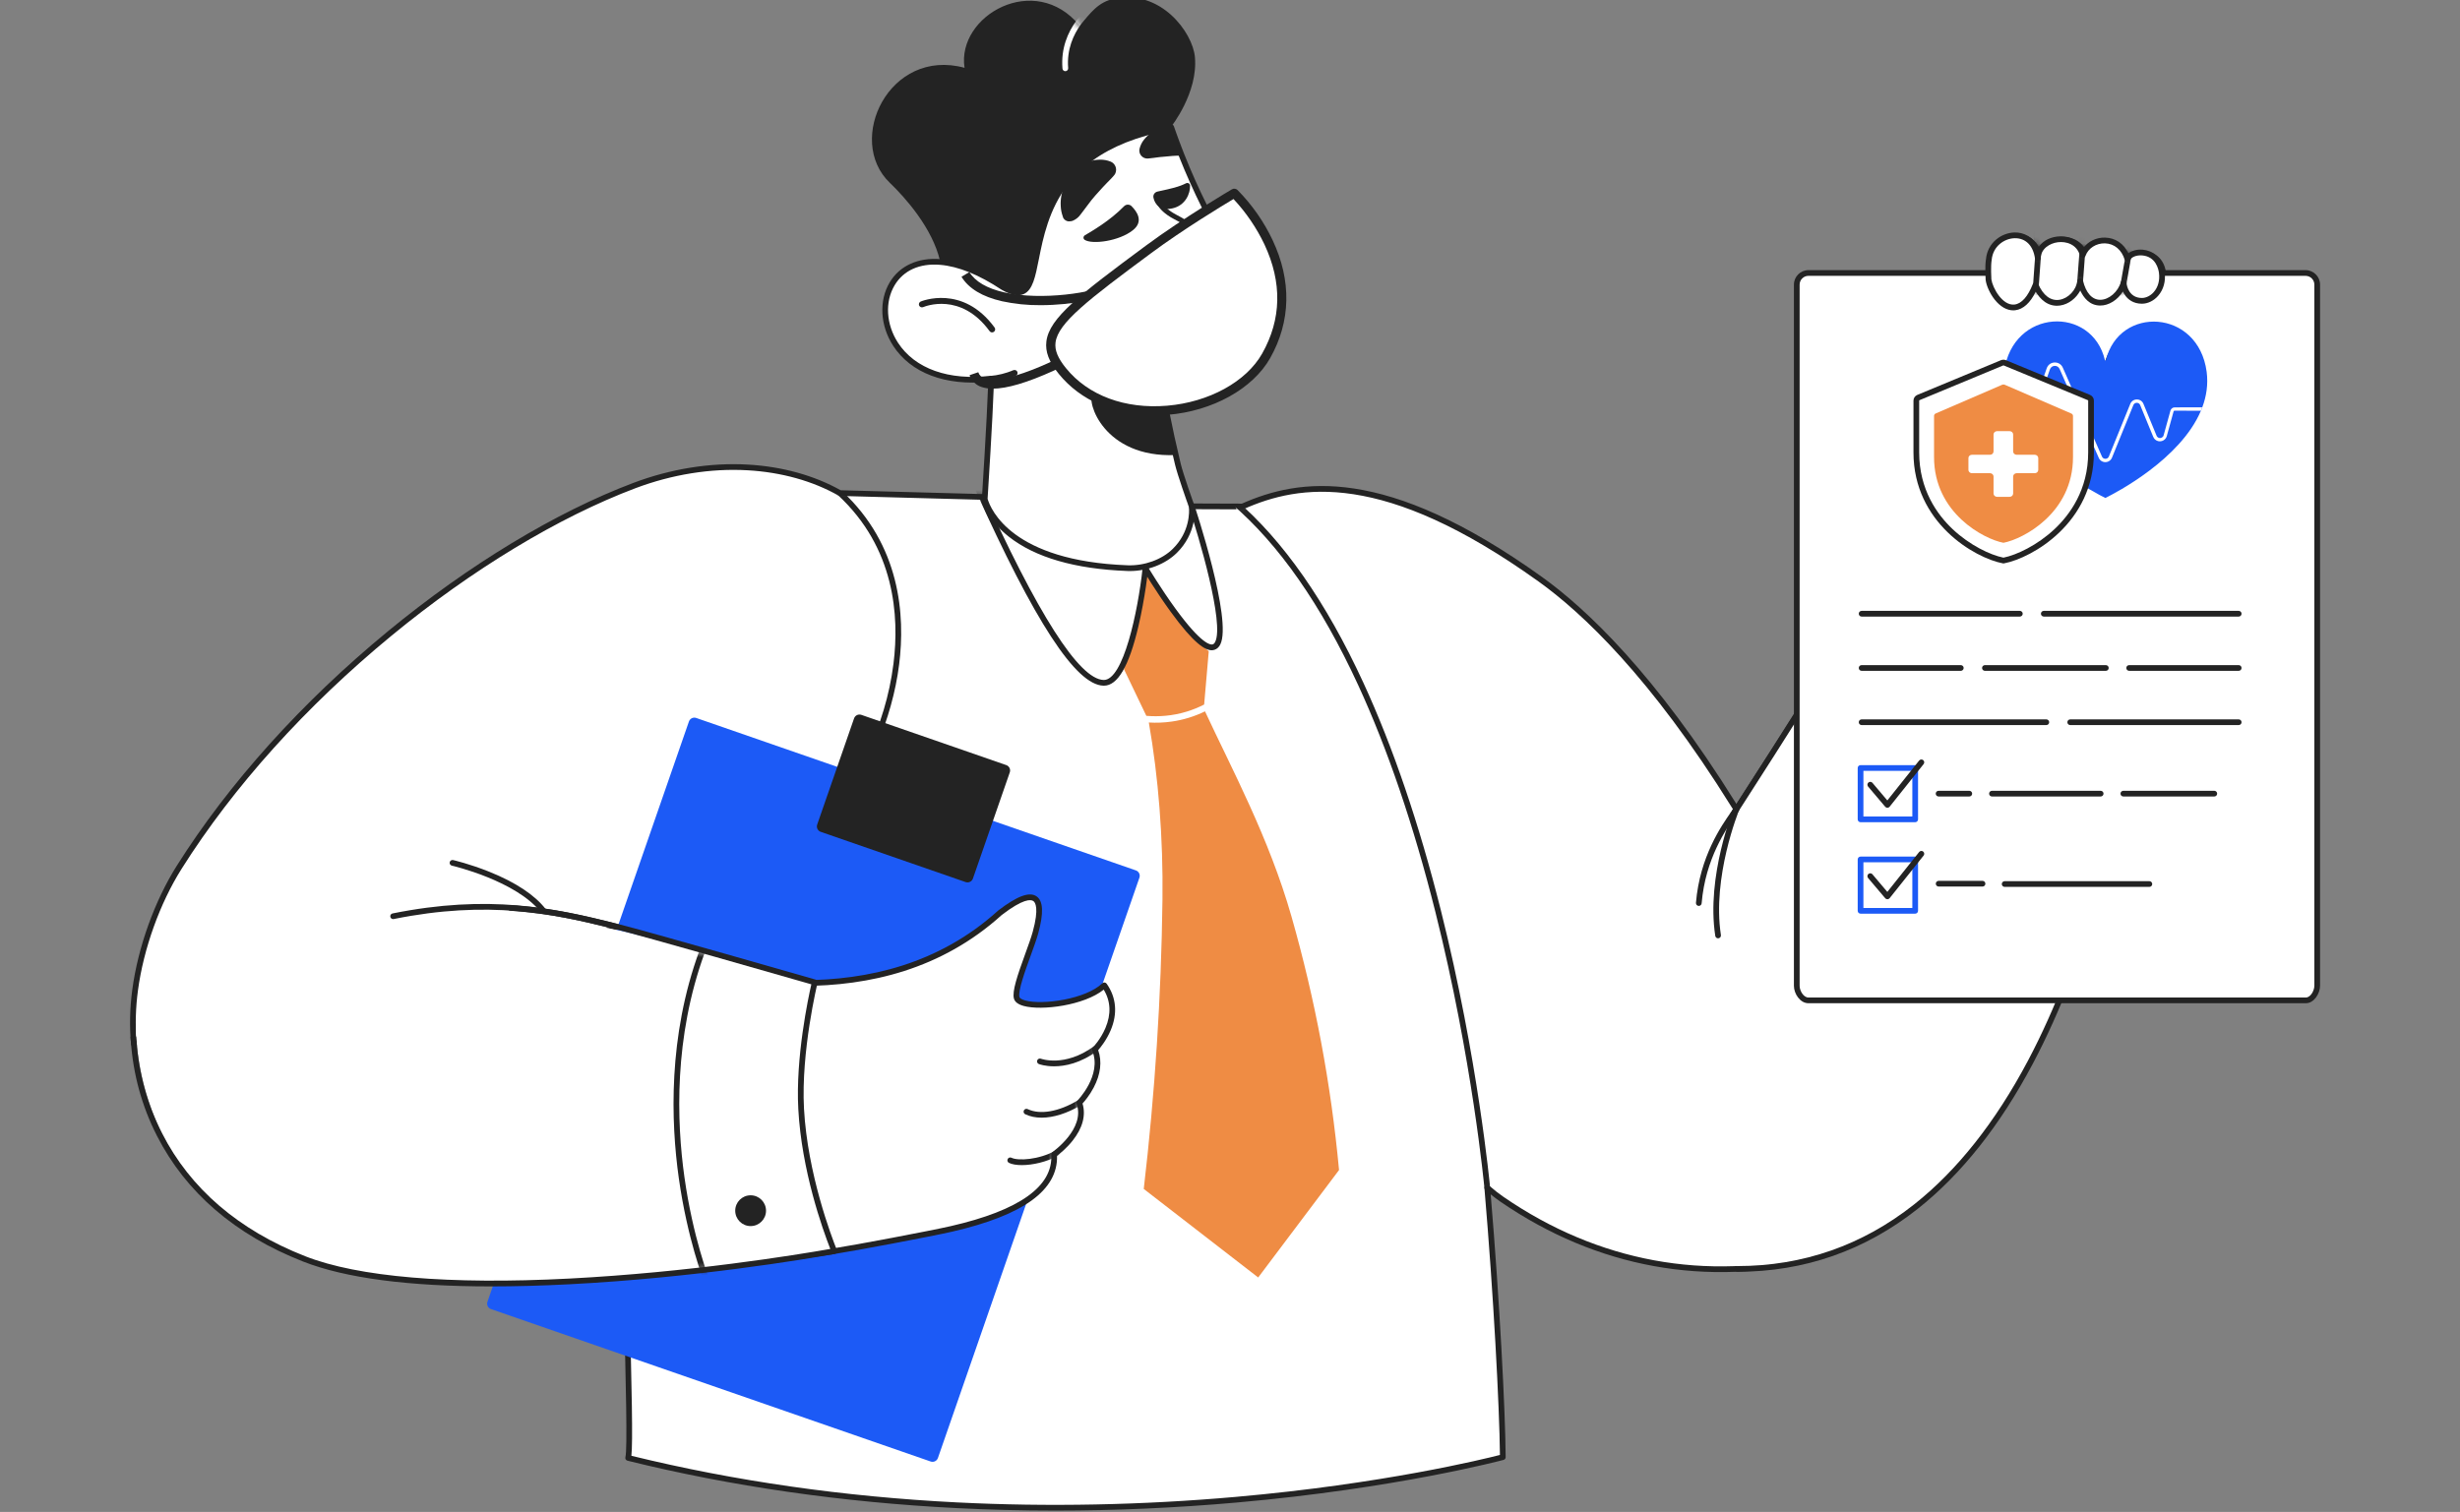 <svg width="379" height="233" viewBox="0 0 379 233" fill="none" xmlns="http://www.w3.org/2000/svg">
<rect x="0" y="0" width="379" height="233" fill="#808080" stroke="none"/>
<g clip-path="url(#clip0_1584_4881)">
<g clip-path="url(#clip1_1584_4881)">
<path d="M282.423 192.676C287.283 190.721 288.389 151.202 273.665 132.535C267.99 125.339 260.924 117.587 252.596 109.196C222.838 80.064 202.254 74.783 191.289 78.963C190.71 79.183 190.127 79.216 189.603 79.488C180.21 84.362 193.173 129.795 204.217 151.938C218.34 180.816 247.181 202.906 282.423 192.676Z" fill="white"/>
<path d="M265.069 195.654C262.457 195.655 259.849 195.477 257.262 195.122C249.599 194.069 242.168 191.454 235.178 187.351C222.396 179.849 211.261 167.341 203.822 152.131C198.11 140.679 192.22 123.88 188.818 109.337C186.485 99.366 183.459 82.18 189.4 79.097C189.748 78.916 190.103 78.831 190.447 78.748C190.686 78.689 190.911 78.635 191.132 78.551C195.47 76.897 203.145 76.011 215.07 81.183C226.436 86.112 239.165 95.431 252.904 108.881C261.643 117.687 268.546 125.334 274.011 132.262C277.861 137.143 282.921 146.38 285.166 162.665C286.542 172.649 286.416 183.301 284.853 189.169C284.258 191.401 283.497 192.718 282.588 193.083C282.574 193.089 282.56 193.094 282.546 193.098C276.682 194.8 270.831 195.654 265.069 195.654ZM198.711 78.142C195.638 78.142 193.243 78.688 191.445 79.373C191.173 79.477 190.909 79.54 190.654 79.602C190.348 79.676 190.058 79.746 189.805 79.878C185.852 81.929 185.804 92.594 189.674 109.137C193.01 123.396 199.013 140.517 204.611 151.741C211.976 166.801 222.989 179.178 235.623 186.593C242.513 190.637 249.834 193.213 257.382 194.251C265.495 195.367 273.871 194.697 282.277 192.26C282.578 192.129 283.31 191.542 284.003 188.943C285.281 184.144 285.867 174.195 284.294 162.785C282.564 150.232 278.666 139.585 273.32 132.806C267.876 125.905 260.995 118.282 252.284 109.505C238.626 96.135 225.986 86.876 214.72 81.99C208.07 79.106 202.793 78.142 198.711 78.142Z" fill="#232323"/>
<path d="M267.733 125.049C267.26 124.506 253.806 101.097 237.306 89.266C212.798 71.694 199.753 74.346 191.415 78.057L183.152 78.026C183.152 78.026 178.299 78.96 175.282 78.125C165.217 75.346 156.458 78.82 153.128 80.36C152.866 80.219 151.377 76.58 151.377 76.58L129.427 75.987L129.416 75.999C121.579 71.544 109.829 70.269 97.743 74.825C73.941 83.797 44.382 107.042 27.604 133.658C24.053 139.29 21.658 146.334 20.823 152.533C20.441 155.372 20.372 158.154 20.629 160.86L20.628 160.86C20.629 160.864 20.629 160.871 20.63 160.876L94.16 146.036C93.983 145.997 93.805 145.961 93.627 145.927C93.627 145.927 94.394 145.859 95.732 145.681C95.545 180.493 97.518 221.948 96.776 224.675C166.891 242.011 231.53 224.557 231.53 224.557C231.48 217.509 230.615 200.341 229.134 183.042C229.899 183.709 230.667 184.315 231.437 184.843C244.995 194.143 261.617 198.351 280.073 193.704C280.869 193.521 276.388 111.509 267.733 125.049Z" fill="white"/>
<path d="M162.602 232.789C157.492 232.789 152.416 232.662 147.389 232.409C129.755 231.522 112.691 229.063 96.67 225.102C96.614 225.088 96.56 225.063 96.513 225.028C96.466 224.993 96.427 224.948 96.397 224.898C96.367 224.848 96.348 224.792 96.34 224.734C96.332 224.675 96.336 224.616 96.352 224.56C96.681 223.35 96.424 213.145 96.098 200.225C95.72 185.188 95.202 164.644 95.29 146.182C95 146.219 94.746 146.249 94.53 146.274C94.498 146.323 94.457 146.365 94.408 146.399C94.359 146.432 94.305 146.455 94.247 146.466L20.718 161.307C20.656 161.319 20.592 161.318 20.531 161.304C20.469 161.289 20.412 161.262 20.362 161.224C20.312 161.185 20.271 161.137 20.242 161.081C20.212 161.025 20.195 160.964 20.191 160.901H20.191C19.934 158.189 20 155.354 20.387 152.475C21.267 145.949 23.826 138.828 27.233 133.424C35.256 120.696 46.504 108.2 59.76 97.286C72.204 87.041 85.638 78.918 97.588 74.414C103.344 72.244 109.433 71.268 115.198 71.594C120.491 71.892 125.439 73.26 129.516 75.55L151.389 76.141C151.474 76.143 151.557 76.17 151.627 76.219C151.697 76.267 151.752 76.335 151.784 76.414C152.33 77.749 152.974 79.221 153.283 79.806C157.667 77.835 166.076 75.127 175.4 77.702C178.28 78.499 183.022 77.603 183.069 77.594C183.097 77.589 183.127 77.585 183.154 77.586L191.323 77.616C200.122 73.725 213.333 71.537 237.563 88.909C244.306 93.744 254.976 103.736 267.508 123.878C267.594 124.015 267.675 124.147 267.749 124.265C268.518 123.287 269.319 122.921 270.136 123.177C272.463 123.906 273.98 129.902 274.918 134.349C276.088 139.892 277.177 147.4 278.155 156.667C279.874 172.962 280.722 189.79 280.591 193.154C280.572 193.651 280.557 194.044 280.172 194.132C262.962 198.466 246.021 195.38 231.188 185.205C230.665 184.844 230.156 184.463 229.663 184.061C231.046 200.51 231.92 217.455 231.97 224.553C231.971 224.651 231.939 224.745 231.88 224.823C231.821 224.9 231.739 224.956 231.645 224.981C231.483 225.025 215.162 229.38 190.485 231.555C181.159 232.377 171.827 232.789 162.602 232.789ZM97.275 224.345C113.123 228.235 129.99 230.652 147.419 231.53C161.481 232.239 175.937 231.953 190.386 230.681C213.073 228.683 228.666 224.839 231.087 224.218C231.011 216.786 230.108 199.574 228.696 183.079C228.689 182.992 228.708 182.904 228.75 182.828C228.793 182.751 228.857 182.689 228.936 182.65C229.014 182.61 229.102 182.595 229.189 182.606C229.276 182.616 229.358 182.653 229.424 182.711C230.197 183.386 230.958 183.981 231.686 184.48C246.229 194.456 262.827 197.519 279.704 193.343C279.874 191.192 279.131 175.117 277.505 158.948C275.39 137.919 272.642 125.199 269.965 124.05C269.407 123.811 268.781 124.227 268.104 125.285C268.067 125.343 268.018 125.391 267.959 125.426C267.9 125.461 267.834 125.482 267.766 125.487C267.698 125.492 267.629 125.481 267.566 125.455C267.503 125.429 267.447 125.389 267.402 125.338C267.33 125.255 267.21 125.063 266.761 124.342C254.305 104.323 243.728 94.412 237.05 89.623C213.104 72.454 200.179 74.638 191.594 78.458C191.538 78.483 191.477 78.496 191.415 78.496L183.193 78.466C182.671 78.563 178.128 79.369 175.165 78.549C165.865 75.98 157.482 78.831 153.313 80.759C153.251 80.787 153.183 80.801 153.114 80.799C153.046 80.797 152.979 80.779 152.919 80.747C152.773 80.668 152.53 80.537 151.079 77.012L129.483 76.428C129.387 76.444 129.286 76.43 129.199 76.381C125.217 74.117 120.358 72.765 115.149 72.472C109.506 72.153 103.541 73.109 97.898 75.236C86.037 79.707 72.691 87.779 60.319 97.964C47.134 108.819 35.95 121.243 27.977 133.893C24.634 139.195 22.122 146.185 21.259 152.592C20.903 155.238 20.825 157.844 21.026 160.347L93.213 145.778C93.241 145.699 93.292 145.63 93.358 145.578C93.425 145.527 93.504 145.496 93.588 145.489C93.596 145.488 94.363 145.419 95.674 145.245C95.737 145.237 95.8 145.242 95.86 145.26C95.92 145.278 95.976 145.309 96.023 145.351C96.07 145.392 96.108 145.444 96.134 145.501C96.159 145.558 96.172 145.621 96.172 145.683C96.072 164.262 96.596 185.035 96.977 200.202C97.331 214.24 97.516 222.161 97.275 224.345ZM137.101 28.182C139.443 30.429 143.657 35.138 144.837 40.238C144.933 40.648 145.008 41.062 145.062 41.48C150.17 41.685 162.513 48.977 162.513 48.977C162.513 48.977 162.618 48.755 162.813 48.347C163.388 47.15 164.746 44.356 166.52 40.936C167.121 39.778 167.77 38.547 168.452 37.282C168.956 36.348 169.479 35.393 170.015 34.434C172.023 30.844 174.206 27.205 176.263 24.323C177.724 22.275 179.12 20.608 180.342 19.613L180.343 19.612C180.355 19.601 180.367 19.591 180.38 19.581C180.391 19.572 180.413 19.554 180.413 19.554C180.413 19.554 184.605 14.312 184.094 8.782C183.741 4.963 178.798 -1.706 171.644 -0.197C169.146 0.33 168.015 2.002 166.339 3.963C159.449 -4.459 147.362 2.408 148.602 10.45C137.022 7.297 130.2 21.591 137.101 28.182Z" fill="#232323"/>
<path d="M195.962 52.932C191.865 61.428 180.698 62.529 179.549 62.622C179.539 62.623 179.534 62.623 179.534 62.623C180.116 65.615 180.763 68.593 181.476 71.556C181.855 73.134 183.511 77.838 183.606 78.028C183.738 79.3 183.57 82.349 181.006 84.883C179.161 86.707 176.292 87.65 173.699 87.553C154.319 86.829 151.908 77.563 151.732 76.996C151.724 76.973 151.717 76.949 151.71 76.925C151.736 76.572 152.479 64.896 152.669 59.508C152.679 59.176 152.691 58.844 152.701 58.514V58.513L152.706 58.344C133.108 60.692 132 39.313 144.866 40.372C147.512 40.588 150.749 41.757 154.54 44.274C161.374 48.142 157.442 36.934 164.186 28.158C164.962 27.146 165.881 26.167 166.976 25.246C169.565 23.068 173.135 21.221 178.119 20.061C178.887 19.882 179.66 19.725 180.437 19.59C180.564 19.959 180.694 20.327 180.827 20.694C180.932 20.992 181.04 21.289 181.151 21.585C181.192 21.703 181.237 21.82 181.28 21.936C181.398 22.254 181.518 22.571 181.641 22.887C181.747 23.166 181.855 23.443 181.965 23.72C181.997 23.806 182.03 23.891 182.065 23.977C183.123 26.644 184.294 29.265 185.574 31.834C189.427 39.553 196.702 40.532 197.349 46.566C197.656 49.422 196.571 51.672 195.962 52.932V52.932Z" fill="white"/>
<path d="M174.074 88C173.943 88 173.813 87.997 173.683 87.993C165.624 87.691 159.476 85.909 155.41 82.696C152.637 80.504 151.659 78.288 151.323 77.162L151.314 77.133C151.305 77.106 151.296 77.078 151.288 77.05C151.273 76.999 151.267 76.947 151.271 76.894C151.304 76.443 152.043 64.777 152.229 59.493L152.251 58.837C145.654 59.498 140.335 57.491 137.607 53.291C135.589 50.183 135.381 46.342 137.076 43.506C138.603 40.952 141.455 39.651 144.902 39.935C147.846 40.175 151.166 41.509 154.77 43.9C155.957 44.569 156.807 44.77 157.368 44.513C158.332 44.072 158.712 42.165 159.192 39.751C159.852 36.438 160.755 31.901 163.837 27.891C164.667 26.809 165.628 25.806 166.693 24.91C169.571 22.488 173.382 20.713 178.019 19.633C178.767 19.459 179.519 19.305 180.274 19.173L180.36 19.158C180.463 19.14 180.569 19.159 180.66 19.212C180.75 19.265 180.818 19.349 180.852 19.447C180.979 19.814 181.108 20.18 181.24 20.545C181.346 20.844 181.454 21.139 181.563 21.433C181.595 21.525 181.627 21.61 181.659 21.694L181.692 21.783C181.809 22.099 181.929 22.415 182.051 22.73C182.157 23.008 182.264 23.284 182.373 23.558C182.408 23.649 182.439 23.731 182.473 23.815C183.528 26.47 184.694 29.081 185.968 31.638C187.761 35.231 190.333 37.346 192.601 39.212C195.191 41.342 197.428 43.181 197.786 46.521C198.107 49.504 196.97 51.859 196.359 53.124C192.501 61.122 182.581 62.731 180.058 63.014C180.615 65.84 181.23 68.654 181.903 71.454C182.284 73.037 183.899 77.603 184.003 77.842C184.027 77.889 184.038 77.931 184.043 77.984C184.114 78.668 184.315 82.231 181.315 85.197C179.547 86.944 176.802 88 174.074 88ZM152.154 76.873L152.166 76.91C152.64 78.498 155.906 86.448 173.715 87.114C176.334 87.21 179.01 86.237 180.697 84.571C183.335 81.964 183.24 78.869 183.174 78.132C182.897 77.421 181.409 73.16 181.048 71.659C180.334 68.69 179.685 65.706 179.102 62.708C179.09 62.648 179.091 62.586 179.105 62.526C179.119 62.466 179.145 62.409 179.182 62.36C179.219 62.311 179.265 62.27 179.319 62.24C179.373 62.21 179.432 62.192 179.493 62.186C179.5 62.185 179.507 62.184 179.514 62.184C180.738 62.085 191.596 60.975 195.567 52.742C196.18 51.472 197.206 49.348 196.912 46.614C196.592 43.632 194.584 41.981 192.043 39.891C189.706 37.969 187.058 35.791 185.181 32.03C183.896 29.451 182.72 26.818 181.656 24.14C181.621 24.052 181.587 23.965 181.554 23.877C181.444 23.6 181.336 23.323 181.23 23.045C181.107 22.727 180.986 22.408 180.867 22.088L180.836 22.003C180.802 21.913 180.768 21.823 180.736 21.732C180.625 21.436 180.517 21.139 180.412 20.841C180.321 20.591 180.232 20.34 180.145 20.09C179.481 20.211 178.836 20.345 178.219 20.489C173.718 21.537 170.031 23.251 167.259 25.583C166.251 26.429 165.337 27.383 164.534 28.426C161.578 32.274 160.698 36.694 160.055 39.922C159.505 42.686 159.107 44.684 157.734 45.312C156.884 45.701 155.8 45.493 154.323 44.657C154.314 44.652 154.305 44.647 154.296 44.641C150.812 42.327 147.628 41.038 144.83 40.811C141.684 40.552 139.199 41.669 137.831 43.956C136.306 46.507 136.508 49.983 138.345 52.812C140.953 56.827 146.168 58.685 152.654 57.907C152.717 57.9 152.78 57.906 152.841 57.925C152.901 57.944 152.956 57.977 153.003 58.019C153.05 58.062 153.087 58.114 153.111 58.172C153.136 58.23 153.148 58.293 153.146 58.356L153.108 59.522C152.928 64.637 152.231 75.713 152.154 76.873V76.873Z" fill="#232323"/>
<path d="M163.744 33.384L163.608 32.947C163.577 32.815 163.545 32.682 163.514 32.55C163.467 32.289 163.428 32.013 163.422 31.752C163.389 31.21 163.426 30.672 163.522 30.141C163.722 29.025 164.182 27.972 164.865 27.068C165.226 26.585 165.65 26.164 166.119 25.796C166.599 25.426 167.133 25.131 167.703 24.923C168.256 24.72 168.843 24.616 169.436 24.608C170.011 24.591 170.6 24.694 171.131 24.913C171.46 25.055 171.721 25.321 171.855 25.653C171.989 25.985 171.987 26.357 171.848 26.688C171.796 26.817 171.714 26.941 171.623 27.041L171.455 27.237C171.127 27.612 170.83 27.88 170.576 28.146C170.317 28.401 170.099 28.655 169.894 28.863C169.479 29.309 169.125 29.693 168.739 30.143C168.349 30.58 167.955 31.088 167.529 31.662L166.844 32.574C166.73 32.744 166.605 32.907 166.471 33.061C166.192 33.461 165.813 33.77 165.372 33.976C165.145 34.081 164.884 34.129 164.632 34.118C164.288 34.084 163.988 33.895 163.816 33.595C163.803 33.516 163.765 33.446 163.744 33.384H163.744ZM167.136 36.264C168.249 35.594 170.962 34.058 173.186 31.777C173.494 31.465 174.003 31.457 174.329 31.761L174.333 31.773C175.151 32.586 176.255 34.118 174.534 35.48C172.435 37.152 168.31 37.717 167.112 36.964C166.917 36.837 166.869 36.577 167 36.394C167.037 36.34 167.078 36.298 167.136 36.264L167.136 36.264ZM182.754 28.233C181.583 28.812 180.657 29.018 178.337 29.52C177.899 29.614 177.612 30.03 177.707 30.469C177.939 31.593 178.848 32.513 180.646 32.106C182.664 31.652 183.375 29.805 183.353 28.609C183.343 28.377 183.156 28.192 182.936 28.198C182.866 28.195 182.816 28.211 182.754 28.233ZM176.263 24.325C176.326 24.353 176.393 24.375 176.461 24.393C176.587 24.422 176.716 24.433 176.846 24.427L177.074 24.405C177.521 24.377 177.868 24.3 178.204 24.268C178.53 24.212 178.828 24.193 179.097 24.17C179.647 24.12 180.114 24.072 180.64 24.03C181.076 23.996 181.549 23.986 182.066 23.977C181.489 22.528 180.947 21.065 180.437 19.591L180.343 19.613C180.355 19.602 180.367 19.592 180.38 19.582C180.391 19.573 180.403 19.564 180.413 19.555C179.906 19.565 179.398 19.64 178.907 19.767C178.45 19.899 178.011 20.089 177.602 20.331L177.601 20.331C177.541 20.367 177.481 20.403 177.421 20.441C176.967 20.734 176.581 21.102 176.253 21.518C175.927 21.929 175.693 22.405 175.567 22.914C175.421 23.497 175.731 24.088 176.263 24.325ZM152.486 57.945C153.738 57.842 154.965 57.539 156.122 57.05C156.359 56.948 156.641 57.065 156.742 57.302C156.843 57.539 156.726 57.821 156.489 57.922C155.147 58.495 153.716 58.832 152.26 58.918L152.486 57.945ZM181.074 70.127C180.921 69.496 180.773 68.864 180.632 68.231C180.214 66.373 179.848 64.503 179.533 62.624L179.585 62.195C179.585 62.195 172.779 61.978 168.335 60.668C167.329 61.855 170.042 70.568 181.074 70.127ZM184.721 42.899C184.27 43.482 183.677 43.934 182.975 44.187C182.296 44.461 181.563 44.574 180.833 44.518C180.112 44.432 179.426 44.169 178.827 43.751C178.223 43.321 177.747 42.737 177.46 42.06L177.456 42.048C177.368 41.829 177.114 41.736 176.896 41.824C176.714 41.9 176.612 42.087 176.638 42.286C176.811 43.236 177.314 44.102 178.064 44.717C178.431 45.031 178.845 45.286 179.291 45.474C180.637 46.051 182.177 45.982 183.468 45.306C183.892 45.092 184.284 44.819 184.63 44.494C184.988 44.164 185.262 43.752 185.453 43.3C185.543 43.075 185.434 42.836 185.209 42.747C185.031 42.669 184.82 42.742 184.705 42.892L184.721 42.899ZM152.902 51.223C153.167 51.188 153.351 50.959 153.316 50.694C153.303 50.616 153.274 50.529 153.223 50.463C148.3 43.75 141.914 46.443 141.852 46.464C141.613 46.573 141.499 46.847 141.608 47.086C141.718 47.326 141.988 47.427 142.231 47.33C142.462 47.237 147.998 44.931 152.461 51.028C152.511 51.097 152.577 51.151 152.655 51.186C152.732 51.22 152.818 51.233 152.902 51.223V51.223Z" fill="#232323"/>
<path d="M182.243 38.158C182.351 38.149 182.442 38.09 182.512 38.011C183.43 36.77 183.767 35.895 183.596 35.151C183.386 34.213 182.397 33.707 181.267 33.111C178.722 31.781 178.641 30.329 178.637 30.316C178.636 30.109 178.457 29.949 178.249 29.951C178.042 29.952 177.878 30.119 177.88 30.326C177.88 30.409 177.923 32.234 180.915 33.784C182.042 34.368 182.732 34.768 182.865 35.318C182.976 35.805 182.671 36.532 181.912 37.552C181.789 37.718 181.828 37.954 181.995 38.077C182.049 38.155 182.152 38.175 182.243 38.158Z" fill="#232323"/>
<mask id="mask0_1584_4881" style="mask-type:luminance" maskUnits="userSpaceOnUse" x="145" y="0" width="23" height="17">
<path d="M166.926 16.383C166.926 16.383 168.015 2.003 166.339 3.963C159.449 -4.458 147.362 2.409 148.602 10.451C137.021 7.298 166.926 16.383 166.926 16.383Z" fill="white"/>
</mask>
<g mask="url(#mask0_1584_4881)">
<path d="M164.128 10.969C164.018 10.969 163.911 10.928 163.83 10.853C163.749 10.778 163.699 10.675 163.69 10.566C163.171 4.271 168.161 0.763 168.374 0.617C168.422 0.584 168.475 0.561 168.532 0.549C168.588 0.537 168.646 0.536 168.703 0.546C168.76 0.557 168.814 0.578 168.863 0.61C168.911 0.641 168.953 0.682 168.985 0.729C169.018 0.777 169.041 0.831 169.053 0.887C169.065 0.944 169.066 1.002 169.056 1.059C169.045 1.115 169.024 1.169 168.992 1.218C168.961 1.266 168.92 1.308 168.873 1.341C168.825 1.374 164.091 4.716 164.567 10.493C164.572 10.554 164.564 10.615 164.544 10.672C164.525 10.73 164.493 10.783 164.452 10.828C164.411 10.872 164.361 10.908 164.305 10.932C164.249 10.957 164.189 10.969 164.128 10.969Z" fill="white"/>
</g>
<mask id="mask1_1584_4881" style="mask-type:luminance" maskUnits="userSpaceOnUse" x="27" y="71" width="125" height="97">
<path d="M151.735 76.582L129.427 75.988C129.427 75.988 117.131 67.344 97.743 74.826C74.011 83.983 44.383 107.042 27.605 133.659C24.054 139.291 140.494 167.762 140.494 167.762L151.735 76.582Z" fill="white"/>
</mask>
<g mask="url(#mask1_1584_4881)">
<path d="M86.304 145.355C86.193 145.354 86.087 145.312 86.006 145.236C85.925 145.161 85.876 145.057 85.868 144.947C85.86 144.837 85.894 144.728 85.963 144.641C86.032 144.555 86.131 144.497 86.24 144.481C86.308 144.47 93.125 143.447 101.673 140.449C109.544 137.689 120.535 132.642 128.204 124.273C131.781 120.37 136.402 112.268 137.654 102.28C138.578 94.903 137.848 84.411 129.118 76.322C129.032 76.243 128.981 76.133 128.977 76.016C128.973 75.9 129.015 75.786 129.094 75.701C129.173 75.615 129.283 75.565 129.4 75.56C129.516 75.556 129.63 75.598 129.716 75.677C138.72 84.02 139.477 94.808 138.527 102.389C137.475 110.779 133.678 119.602 128.853 124.867C121.056 133.375 109.918 138.491 101.947 141.285C93.323 144.308 86.437 145.341 86.368 145.351C86.347 145.354 86.325 145.355 86.304 145.355Z" fill="#232323"/>
</g>
<path d="M143.382 225.228L75.64 201.735C75.531 201.697 75.43 201.638 75.344 201.561C75.258 201.484 75.187 201.392 75.137 201.288C75.086 201.184 75.057 201.071 75.05 200.956C75.043 200.84 75.059 200.725 75.097 200.616L106.141 111.185C106.179 111.076 106.238 110.975 106.315 110.889C106.391 110.803 106.484 110.732 106.588 110.682C106.692 110.631 106.805 110.602 106.92 110.595C107.036 110.588 107.151 110.604 107.261 110.642L175.003 134.135C175.112 134.173 175.212 134.232 175.299 134.309C175.385 134.386 175.455 134.479 175.506 134.582C175.556 134.686 175.586 134.799 175.592 134.914C175.599 135.03 175.583 135.145 175.545 135.254L144.502 224.685C144.425 224.906 144.264 225.087 144.054 225.188C143.844 225.29 143.603 225.304 143.382 225.228Z" fill="#1C5AF6"/>
<path d="M148.773 135.935L126.444 128.191C126.335 128.153 126.234 128.094 126.148 128.018C126.062 127.941 125.991 127.848 125.941 127.744C125.89 127.64 125.861 127.527 125.854 127.412C125.847 127.297 125.863 127.181 125.901 127.072L131.583 110.705C131.621 110.596 131.68 110.496 131.756 110.409C131.833 110.323 131.926 110.253 132.03 110.202C132.134 110.152 132.247 110.123 132.362 110.116C132.478 110.109 132.593 110.125 132.702 110.163L155.031 117.906C155.14 117.944 155.241 118.003 155.327 118.08C155.413 118.157 155.484 118.25 155.534 118.354C155.585 118.457 155.614 118.57 155.621 118.686C155.628 118.801 155.612 118.916 155.574 119.025L149.892 135.392C149.855 135.501 149.796 135.602 149.719 135.688C149.642 135.775 149.549 135.845 149.445 135.895C149.341 135.946 149.228 135.975 149.113 135.982C148.998 135.989 148.882 135.973 148.773 135.935Z" fill="#232323"/>
<path d="M168.683 161.733C168.683 161.733 173.582 156.74 170.136 151.846C166.831 155.025 157.167 155.725 156.636 153.77C156.206 152.187 158.779 146.451 159.53 143.724C160.736 139.329 160.513 135.729 154.064 140.657C132.814 159.912 101.636 147.966 92.96 146.31C87.428 145.256 83.259 144.488 82.316 144.387C60.13 142 22.188 159.454 22.188 159.456C22.384 160.414 23.655 181.361 45.057 192.109C63.871 201.557 110.413 195.596 128.526 192.807C131.662 192.324 143.288 190.137 146.602 189.376C157.491 186.876 162.725 183.042 162.399 177.901C162.399 177.901 167.796 174.172 166.28 169.95C166.28 169.95 170.366 165.86 168.683 161.733Z" fill="white"/>
<path d="M77.943 197.672C64.826 197.672 52.549 196.363 44.859 192.501C26.497 183.28 22.617 166.619 21.802 159.883C21.783 159.729 21.765 159.583 21.757 159.544C21.742 159.469 21.746 159.391 21.77 159.318C21.794 159.246 21.837 159.18 21.894 159.129C22 159.034 31.554 154.667 43.796 150.607C55.021 146.885 70.824 142.708 82.363 143.95C83.224 144.042 86.717 144.673 93.042 145.878C94.223 146.103 95.839 146.523 97.71 147.009C109.993 150.2 135.551 156.838 153.769 140.332C153.779 140.323 153.788 140.315 153.798 140.308C156.715 138.078 158.586 137.385 159.686 138.126C160.729 138.828 160.817 140.697 159.954 143.84C159.703 144.752 159.258 145.977 158.787 147.275C157.952 149.575 156.809 152.725 157.061 153.655C157.1 153.8 157.352 154.012 157.94 154.175C160.616 154.915 167.28 153.984 169.831 151.53C169.877 151.486 169.931 151.452 169.991 151.432C170.051 151.411 170.115 151.403 170.178 151.409C170.306 151.421 170.422 151.488 170.496 151.593C171.997 153.725 172.208 156.216 171.106 158.797C170.471 160.286 169.58 161.389 169.191 161.831C169.808 163.58 169.572 165.565 168.502 167.594C167.871 168.792 167.123 169.682 166.78 170.061C167.321 171.868 166.796 173.84 165.253 175.782C164.32 176.957 163.28 177.794 162.85 178.117C162.932 180.738 161.626 183.048 158.965 184.984C156.296 186.927 152.169 188.549 146.7 189.805C143.425 190.557 131.712 192.761 128.593 193.241C117.426 194.961 96.816 197.672 77.943 197.672ZM22.668 159.721L22.675 159.778C23.474 166.372 27.273 182.685 45.254 191.716C52.815 195.512 64.928 196.803 77.894 196.804C96.7 196.804 117.304 194.09 128.459 192.372C131.568 191.893 143.24 189.697 146.503 188.948C157.069 186.522 162.269 182.814 161.96 177.929C161.956 177.853 161.971 177.777 162.004 177.709C162.037 177.641 162.087 177.583 162.149 177.539C162.2 177.504 167.249 173.95 165.866 170.098C165.838 170.02 165.832 169.935 165.851 169.854C165.869 169.773 165.91 169.698 165.969 169.639C166.007 169.6 169.827 165.703 168.275 161.899C168.243 161.82 168.234 161.733 168.251 161.649C168.267 161.565 168.308 161.487 168.368 161.426C168.38 161.414 169.558 160.197 170.307 158.429C171.215 156.284 171.126 154.296 170.045 152.51C167.033 154.935 160.501 155.795 157.705 155.023C156.855 154.788 156.352 154.405 156.211 153.885C155.91 152.773 156.746 150.32 157.96 146.975C158.425 145.694 158.864 144.484 159.105 143.607C160.112 139.942 159.503 139.063 159.194 138.855C158.788 138.582 157.619 138.497 154.346 140.995C145.028 149.431 133.872 151.942 123.5 151.942C113.204 151.943 103.68 149.469 97.489 147.86C95.632 147.378 94.029 146.962 92.877 146.742C86.664 145.558 83.094 144.913 82.269 144.824C61.362 142.574 26.238 158.108 22.668 159.721Z" fill="#232323"/>
<mask id="mask2_1584_4881" style="mask-type:luminance" maskUnits="userSpaceOnUse" x="126" y="140" width="46" height="53">
<path d="M168.683 161.733C170.366 165.86 166.28 169.95 166.28 169.95C167.797 174.172 162.4 177.901 162.4 177.901C162.879 185.483 151.266 191.702 127.246 192.108C126.308 192.124 126.941 153.159 128.415 152.984C135.952 152.088 144.929 148.454 152.474 142.691C158.923 137.763 159.862 141.576 158.655 145.971C157.904 148.698 156.207 152.186 156.636 153.77C157.167 155.725 166.832 155.025 170.136 151.846C173.582 156.739 168.683 161.733 168.683 161.733Z" fill="white"/>
</mask>
<g mask="url(#mask2_1584_4881)">
<path d="M162.396 164.326C161.008 164.326 160.135 164.007 160.058 163.978C160.004 163.957 159.954 163.927 159.911 163.887C159.869 163.848 159.834 163.8 159.81 163.747C159.786 163.694 159.773 163.637 159.771 163.579C159.769 163.521 159.779 163.463 159.8 163.409C159.82 163.355 159.852 163.305 159.892 163.263C159.932 163.221 159.979 163.187 160.033 163.163C160.086 163.14 160.143 163.127 160.201 163.126C160.259 163.124 160.317 163.135 160.371 163.156C160.379 163.159 161.313 163.5 162.783 163.43C164.14 163.366 166.246 162.929 168.579 161.208C168.673 161.139 168.791 161.11 168.906 161.127C169.021 161.145 169.125 161.207 169.194 161.301C169.264 161.395 169.293 161.513 169.275 161.628C169.258 161.743 169.195 161.847 169.101 161.916C166.452 163.87 164.056 164.326 162.396 164.326ZM160.481 172.24C159.545 172.24 158.688 172.066 157.949 171.712C157.843 171.662 157.763 171.572 157.724 171.462C157.685 171.352 157.692 171.231 157.742 171.126C157.792 171.021 157.883 170.94 157.993 170.901C158.103 170.862 158.224 170.869 158.329 170.919C160.234 171.832 163.122 171.329 166.054 169.573C166.103 169.544 166.158 169.524 166.216 169.516C166.273 169.507 166.331 169.51 166.387 169.524C166.443 169.538 166.496 169.563 166.542 169.598C166.588 169.632 166.628 169.675 166.657 169.725C166.687 169.774 166.707 169.829 166.715 169.886C166.724 169.943 166.721 170.002 166.707 170.058C166.693 170.114 166.668 170.166 166.633 170.213C166.599 170.259 166.556 170.298 166.506 170.328C164.404 171.586 162.296 172.24 160.481 172.24ZM157.423 179.551C156.599 179.551 155.902 179.433 155.442 179.204C155.339 179.151 155.261 179.06 155.224 178.949C155.188 178.839 155.197 178.719 155.249 178.615C155.301 178.512 155.392 178.432 155.502 178.395C155.612 178.358 155.732 178.366 155.836 178.417C156.84 178.919 160.052 178.736 162.607 177.318C162.709 177.264 162.828 177.251 162.939 177.284C163.05 177.316 163.144 177.391 163.2 177.492C163.256 177.593 163.27 177.712 163.239 177.824C163.208 177.935 163.134 178.03 163.034 178.087C161.254 179.075 159.082 179.551 157.423 179.551Z" fill="#232323"/>
</g>
<path d="M128.535 192.811C109.543 196.196 65.867 201.476 46.858 194.002C20.486 183.632 20.845 159.583 20.933 156.832C20.882 156.848 56.447 142.037 78.661 139.923C80.67 139.732 89.472 142.246 95.004 143.3C99.161 144.093 125.532 151.385 125.532 151.385C125.532 151.385 122.95 161.891 123.437 170.882C124.046 182.131 128.547 192.809 128.535 192.811Z" fill="white"/>
<mask id="mask3_1584_4881" style="mask-type:luminance" maskUnits="userSpaceOnUse" x="41" y="127" width="88" height="70">
<path d="M125.522 151.38C111.61 147.725 100.118 144.273 94.995 143.295L96.29 139.563C96.29 139.563 46.136 113.234 41.779 139.211C38.902 156.368 97.683 196.787 97.683 196.787C97.683 196.787 105.701 196.031 108.479 195.702C113.52 195.104 128.526 192.806 128.526 192.806C128.526 192.806 128.585 192.987 128.075 191.647C125.995 186.181 123.605 170.684 123.641 165.022C123.667 161.065 125.522 151.38 125.522 151.38Z" fill="white"/>
</mask>
<g mask="url(#mask3_1584_4881)">
<path d="M95.155 143.274C95.119 143.274 95.082 143.27 95.045 143.26C85.198 140.73 75.157 138.702 60.645 141.632C60.531 141.653 60.414 141.629 60.319 141.564C60.223 141.499 60.157 141.4 60.134 141.287C60.111 141.174 60.133 141.056 60.196 140.96C60.259 140.863 60.358 140.795 60.47 140.77C75.165 137.803 85.314 139.852 95.264 142.408C95.368 142.435 95.459 142.498 95.519 142.587C95.58 142.675 95.606 142.783 95.592 142.889C95.579 142.996 95.527 143.093 95.447 143.164C95.366 143.235 95.262 143.274 95.155 143.274Z" fill="#232323"/>
</g>
<mask id="mask4_1584_4881" style="mask-type:luminance" maskUnits="userSpaceOnUse" x="41" y="127" width="88" height="70">
<path d="M125.522 151.38C111.61 147.725 100.118 144.273 94.995 143.295L96.29 139.563C96.29 139.563 46.136 113.234 41.779 139.211C38.902 156.368 97.683 196.787 97.683 196.787C97.683 196.787 105.701 196.031 108.479 195.702C113.52 195.104 128.526 192.806 128.526 192.806C128.526 192.806 128.585 192.987 128.075 191.647C125.995 186.181 123.605 170.684 123.641 165.022C123.667 161.065 125.522 151.38 125.522 151.38Z" fill="white"/>
</mask>
<g mask="url(#mask4_1584_4881)">
<path d="M115.645 188.948C116.955 188.948 118.018 187.886 118.018 186.575C118.018 185.265 116.955 184.203 115.645 184.203C114.334 184.203 113.271 185.265 113.271 186.575C113.271 187.886 114.334 188.948 115.645 188.948Z" fill="#232323"/>
</g>
<mask id="mask5_1584_4881" style="mask-type:luminance" maskUnits="userSpaceOnUse" x="41" y="127" width="88" height="70">
<path d="M125.522 151.38C111.61 147.725 100.118 144.273 94.995 143.295L96.29 139.563C96.29 139.563 46.136 113.234 41.779 139.211C38.902 156.368 97.683 196.787 97.683 196.787C97.683 196.787 105.701 196.031 108.479 195.702C113.52 195.104 128.526 192.806 128.526 192.806C128.526 192.806 128.585 192.987 128.075 191.647C125.995 186.181 123.605 170.684 123.641 165.022C123.667 161.065 125.522 151.38 125.522 151.38Z" fill="white"/>
</mask>
<g mask="url(#mask5_1584_4881)">
<path d="M108.844 197.68C108.756 197.68 108.67 197.653 108.597 197.604C108.524 197.555 108.468 197.484 108.435 197.402C108.41 197.339 105.906 190.962 104.58 181.557C103.356 172.876 102.911 159.751 107.74 146.532C107.78 146.422 107.862 146.333 107.968 146.284C108.073 146.235 108.194 146.229 108.304 146.269C108.414 146.309 108.503 146.391 108.552 146.497C108.601 146.603 108.606 146.724 108.566 146.833C103.803 159.873 104.242 172.833 105.448 181.409C106.757 190.716 109.228 197.015 109.253 197.078C109.279 197.145 109.289 197.217 109.281 197.288C109.274 197.359 109.248 197.428 109.208 197.487C109.168 197.547 109.113 197.595 109.05 197.629C108.987 197.662 108.916 197.68 108.844 197.68Z" fill="#232323"/>
</g>
<path d="M83.733 140.815C83.666 140.815 83.6 140.799 83.54 140.77C83.48 140.741 83.427 140.698 83.386 140.645C79.551 135.717 69.714 133.422 69.615 133.4C69.501 133.374 69.403 133.304 69.341 133.205C69.279 133.106 69.258 132.987 69.284 132.873C69.31 132.759 69.38 132.661 69.479 132.599C69.578 132.537 69.697 132.516 69.811 132.542C69.915 132.566 72.39 133.137 75.396 134.348C79.46 135.986 82.382 137.923 84.08 140.105C84.131 140.17 84.162 140.248 84.171 140.33C84.179 140.411 84.164 140.494 84.128 140.568C84.092 140.642 84.036 140.704 83.966 140.748C83.896 140.791 83.816 140.814 83.733 140.815Z" fill="#232323"/>
<path d="M75.709 198.244C62.913 198.244 53.181 196.96 46.688 194.408C36.217 190.29 28.646 183.777 24.186 175.048C21.865 170.504 20.508 165.573 20.154 160.39C20.141 160.209 20.128 160.021 20.12 159.975C20.078 159.739 20.233 159.507 20.47 159.462C20.707 159.417 20.934 159.566 20.983 159.801C21.001 159.89 21.01 160.02 21.031 160.33C21.378 165.394 22.703 170.211 24.97 174.648C29.329 183.18 36.745 189.553 47.01 193.589C55.167 196.797 69.227 197.988 87.671 197.037C106.118 196.084 122.548 193.411 127.919 192.469C126.705 189.365 123.502 180.384 122.989 170.903C122.558 162.952 124.533 153.728 124.999 151.689C121.673 150.734 98.829 144.182 95.051 143.262L94.018 143.01C89.537 141.913 84.904 140.779 78.623 140.358C78.565 140.355 78.509 140.339 78.457 140.314C78.405 140.288 78.359 140.253 78.321 140.209C78.283 140.166 78.254 140.115 78.236 140.06C78.217 140.006 78.21 139.948 78.213 139.89C78.217 139.833 78.232 139.776 78.258 139.725C78.284 139.673 78.319 139.627 78.363 139.589C78.406 139.551 78.457 139.522 78.511 139.503C78.566 139.485 78.624 139.477 78.682 139.481C85.039 139.907 89.71 141.05 94.227 142.156L95.259 142.408C99.332 143.399 125.381 150.883 125.644 150.959C125.753 150.99 125.846 151.063 125.903 151.161C125.96 151.259 125.977 151.376 125.95 151.486C125.924 151.591 123.39 162.035 123.867 170.855C124.412 180.916 128.154 190.694 128.899 192.552C128.954 192.692 129.012 192.835 128.913 193.017C128.881 193.075 128.837 193.126 128.784 193.164C128.73 193.203 128.669 193.229 128.604 193.241C123.854 194.087 106.87 196.926 87.717 197.915C83.455 198.134 79.451 198.244 75.709 198.244Z" fill="#232323"/>
<path d="M292.433 45.967C298.543 60.998 296.735 68.7 292.83 80.293C286.514 99.043 262.754 129.461 259.01 139.659C247.812 170.159 251.647 189.984 263.279 192.914C309.607 204.582 325.109 128.718 327.242 119.227C331.573 99.963 334 74.617 334.049 59.601C334.105 42.71 333.287 43.147 333.287 43.147C333.287 43.147 309.561 35.377 307.415 40.36C305.656 44.445 304.847 54.952 304.847 54.952C304.847 54.952 303.88 52.5 301.593 49.175C297.446 43.147 291.824 44.467 292.433 45.967Z" fill="white"/>
<path d="M272.675 194.564C269.583 194.564 266.414 194.157 263.172 193.34C259.685 192.462 256.82 190.065 254.888 186.409C249.821 176.824 251.173 159.729 258.597 139.507C260.157 135.26 265.107 127.609 270.84 118.751C278.805 106.443 288.716 91.126 292.413 80.153C296.19 68.943 298.191 61.302 292.026 46.132C291.847 45.692 291.937 45.07 292.727 44.645C294.163 43.872 298.481 43.876 301.956 48.926C303.179 50.703 304.025 52.226 304.555 53.274C304.86 50.135 305.649 43.351 307.011 40.186C308.01 37.867 312.666 37.628 321.247 39.455C327.103 40.701 332.791 42.525 333.375 42.714C333.43 42.724 333.485 42.744 333.536 42.775C333.837 42.956 334.543 43.38 334.489 59.602C334.44 74.427 332.083 99.701 327.671 119.324C327.617 119.566 327.554 119.852 327.481 120.178C326.379 125.161 323.451 138.395 317.651 152.559C310.31 170.486 301.264 182.861 290.765 189.34C285.129 192.819 279.071 194.564 272.675 194.564ZM294.519 45.153C293.903 45.153 293.423 45.269 293.144 45.419C293.031 45.48 292.775 45.639 292.841 45.801C295.787 53.049 297.016 58.796 296.827 64.434C296.642 69.952 295.096 74.945 293.247 80.434C289.515 91.511 279.57 106.879 271.579 119.228C265.875 128.042 260.949 135.655 259.423 139.81C255.626 150.153 253.426 159.573 252.886 167.811C252.392 175.336 253.354 181.625 255.666 185.998C257.504 189.477 260.102 191.66 263.387 192.487C266.552 193.285 269.649 193.682 272.667 193.683C278.906 193.683 284.809 191.982 290.302 188.592C300.64 182.212 309.568 169.977 316.836 152.226C322.608 138.131 325.524 124.95 326.622 119.988C326.695 119.661 326.758 119.374 326.813 119.131C331.211 99.57 333.561 74.376 333.609 59.599C333.652 46.62 333.18 44.029 333.013 43.52C332.088 43.224 326.649 41.503 321.058 40.313C310.582 38.084 308.267 39.494 307.819 40.533C306.109 44.505 305.294 54.881 305.286 54.985C305.278 55.084 305.237 55.178 305.169 55.251C305.102 55.323 305.011 55.371 304.913 55.386C304.814 55.401 304.714 55.382 304.628 55.332C304.542 55.282 304.475 55.205 304.438 55.113C304.429 55.089 303.459 52.662 301.231 49.424C298.887 46.018 296.199 45.153 294.519 45.153Z" fill="#232323"/>
<path d="M311.385 72.986C311.269 72.986 311.157 72.94 311.074 72.857C310.992 72.775 310.945 72.663 310.945 72.546C310.945 72.43 310.867 60.884 304.555 55.28C304.47 55.202 304.419 55.094 304.413 54.979C304.407 54.863 304.447 54.75 304.523 54.664C304.6 54.577 304.708 54.525 304.823 54.517C304.938 54.509 305.052 54.547 305.14 54.623C308.605 57.699 310.238 62.416 310.997 65.83C311.816 69.508 311.825 72.424 311.825 72.546C311.825 72.663 311.779 72.775 311.696 72.857C311.614 72.94 311.502 72.986 311.385 72.986Z" fill="#232323"/>
<path d="M306.825 40.096C307.457 36.307 313.261 34.609 314.319 39.865C314.38 36.555 320.157 35.656 321.19 39.368C322.146 37.311 326.637 36.303 327.797 40.253C328.253 38.777 332.779 38.223 333.269 42.074C333.704 45.493 330.515 47.31 328.794 45.933C328.101 45.328 327.448 43.276 327.42 43.099C325.734 45.737 322.919 48.076 320.628 42.895C319.438 45.211 317.648 49.177 313.965 43.971C313.149 46.047 312.064 47.25 310.807 47.397C308.678 47.644 307.14 43.785 306.937 42.26C306.937 42.26 306.651 41.124 306.825 40.096Z" fill="white"/>
<path d="M310.608 47.848C309.589 47.848 308.614 47.118 307.773 45.719C307.057 44.529 306.616 43.141 306.504 42.342C306.46 42.156 306.216 41.054 306.391 40.022C306.752 37.864 308.717 36.147 310.865 36.111C312.395 36.08 313.613 36.911 314.299 38.377C314.806 37.495 315.778 36.744 317.264 36.555C318.759 36.366 320.466 36.897 321.292 38.442C322.095 37.567 323.448 37.031 324.773 37.129C326.184 37.235 327.301 38.035 327.928 39.36C328.51 38.892 329.442 38.628 330.415 38.712C332.232 38.87 333.462 40.106 333.705 42.019C333.992 44.271 332.863 45.763 331.711 46.409C330.613 47.024 329.39 46.973 328.519 46.276C328.514 46.272 328.509 46.268 328.505 46.264C327.993 45.818 327.552 44.824 327.278 44.081C326.345 45.337 325.061 46.526 323.598 46.414C322.473 46.328 321.473 45.477 320.618 43.879C319.89 45.267 318.912 46.86 317.428 46.967C316.36 47.043 315.257 46.348 314.069 44.844C313.216 46.658 312.115 47.687 310.858 47.834C310.775 47.843 310.692 47.848 310.608 47.848ZM310.932 36.99L310.879 36.99C309.356 37.016 307.585 38.211 307.258 40.167L307.258 40.168C307.101 41.095 307.361 42.142 307.364 42.152C307.368 42.168 307.371 42.185 307.373 42.202C307.574 43.708 308.989 46.968 310.616 46.968C310.662 46.968 310.709 46.965 310.756 46.96C311.826 46.835 312.795 45.746 313.556 43.81C313.585 43.736 313.633 43.671 313.696 43.623C313.759 43.574 313.834 43.544 313.912 43.534C313.991 43.525 314.071 43.536 314.144 43.569C314.216 43.601 314.279 43.652 314.324 43.717C315.482 45.353 316.507 46.153 317.364 46.09C318.548 46.004 319.449 44.238 320.107 42.948L320.237 42.694C320.275 42.621 320.333 42.559 320.404 42.517C320.476 42.475 320.558 42.454 320.641 42.456C320.724 42.459 320.805 42.484 320.873 42.531C320.942 42.577 320.997 42.642 321.03 42.718C321.826 44.516 322.712 45.465 323.664 45.538C324.678 45.616 325.913 44.64 327.049 42.863C327.097 42.788 327.167 42.729 327.249 42.694C327.332 42.66 327.422 42.651 327.51 42.669C327.597 42.687 327.677 42.732 327.738 42.796C327.8 42.861 327.84 42.943 327.854 43.031C327.916 43.321 328.531 45.11 329.076 45.596C329.661 46.058 330.505 46.076 331.28 45.642C332.182 45.136 333.063 43.948 332.832 42.13C332.562 40.008 330.998 39.646 330.338 39.589C329.293 39.499 328.356 39.933 328.217 40.383C328.16 40.568 327.985 40.687 327.793 40.693C327.699 40.692 327.607 40.661 327.532 40.604C327.456 40.547 327.401 40.468 327.374 40.377C326.808 38.446 325.459 38.063 324.706 38.007C323.428 37.91 322.029 38.605 321.588 39.554C321.55 39.635 321.488 39.703 321.41 39.748C321.333 39.793 321.243 39.814 321.153 39.806C321.064 39.799 320.978 39.764 320.909 39.707C320.84 39.65 320.79 39.573 320.766 39.486C320.272 37.712 318.63 37.268 317.375 37.428C316.133 37.586 314.785 38.418 314.758 39.873C314.756 39.981 314.714 40.085 314.64 40.165C314.566 40.244 314.466 40.293 314.358 40.303C314.25 40.313 314.142 40.282 314.055 40.217C313.968 40.153 313.908 40.058 313.887 39.952C313.508 38.066 312.432 36.99 310.932 36.99Z" fill="#232323"/>
<mask id="mask6_1584_4881" style="mask-type:luminance" maskUnits="userSpaceOnUse" x="306" y="35" width="28" height="16">
<path d="M306.833 41.693C306.122 35.666 312.499 33.075 314.319 39.864C314.38 36.555 320.157 35.656 321.19 39.368C322.146 37.311 326.57 36.373 327.906 40.269C328.362 38.792 332.809 38.039 333.299 41.891C333.734 45.309 330.727 47.408 328.777 46.157C322.531 51.544 314.529 51.233 310.254 48.708C307.258 46.937 306.887 43.922 306.833 41.693Z" fill="white"/>
</mask>
<g mask="url(#mask6_1584_4881)">
<path d="M330.115 46.491C329.885 46.491 329.663 46.452 329.447 46.376C327.094 45.538 326.976 40.432 326.981 40.382C326.994 40.268 327.052 40.163 327.141 40.091C327.231 40.019 327.345 39.984 327.46 39.995C327.575 40.006 327.681 40.062 327.755 40.15C327.829 40.238 327.865 40.352 327.856 40.467C327.831 41.133 328.254 45.074 329.775 45.559C330.435 45.769 331.971 45.457 334.855 41.014C334.918 40.916 335.018 40.848 335.132 40.824C335.189 40.812 335.247 40.811 335.304 40.821C335.361 40.832 335.415 40.853 335.463 40.885C335.512 40.916 335.554 40.957 335.586 41.004C335.619 41.052 335.642 41.105 335.654 41.162C335.666 41.218 335.667 41.277 335.657 41.334C335.646 41.39 335.624 41.444 335.593 41.493C333.418 44.845 331.617 46.491 330.115 46.491Z" fill="#232323"/>
<path d="M324.177 46.754C322.644 46.754 321.259 45.284 320.755 43.738C319.959 41.302 320.352 37.789 320.37 37.641C320.376 37.583 320.394 37.528 320.422 37.477C320.45 37.426 320.487 37.382 320.533 37.345C320.578 37.309 320.63 37.282 320.686 37.267C320.741 37.251 320.8 37.246 320.857 37.252C320.915 37.259 320.971 37.277 321.021 37.305C321.072 37.333 321.116 37.371 321.152 37.417C321.188 37.462 321.215 37.514 321.23 37.57C321.246 37.626 321.251 37.684 321.244 37.742C321.24 37.776 320.856 41.213 321.591 43.465C322.073 44.939 323.328 46.012 324.392 45.859C325.926 45.637 326.91 42.997 327.026 38.797C327.033 38.555 327.238 38.365 327.478 38.37C327.594 38.373 327.705 38.423 327.785 38.507C327.865 38.592 327.909 38.705 327.905 38.822C327.727 45.301 325.707 46.557 324.519 46.729C324.404 46.746 324.29 46.754 324.177 46.754Z" fill="#232323"/>
<path d="M317.182 47.264C316.254 47.264 315.328 46.63 314.624 45.483C313.033 42.892 313.399 37.84 313.416 37.626C313.425 37.51 313.48 37.402 313.568 37.326C313.656 37.251 313.771 37.213 313.888 37.221C314.004 37.23 314.112 37.285 314.188 37.373C314.264 37.462 314.302 37.577 314.293 37.693C314.289 37.743 313.932 42.675 315.374 45.023C316.008 46.055 316.778 46.536 317.488 46.343C318.832 45.977 320.312 43.176 320.437 36.414C320.439 36.299 320.487 36.189 320.569 36.108C320.651 36.028 320.762 35.982 320.877 35.982H320.885C321.002 35.985 321.113 36.033 321.194 36.117C321.275 36.201 321.319 36.314 321.317 36.43C321.201 42.677 319.89 46.599 317.719 47.191C317.544 47.239 317.363 47.264 317.182 47.264Z" fill="#232323"/>
<path d="M310.662 48.024C310.628 48.024 310.593 48.023 310.559 48.022C309.312 47.983 308.237 46.947 307.365 44.943C306.752 43.534 306.466 42.158 306.454 42.1C306.431 41.986 306.453 41.867 306.518 41.77C306.582 41.672 306.682 41.604 306.796 41.581C306.911 41.557 307.03 41.58 307.127 41.644C307.224 41.709 307.292 41.809 307.316 41.923C307.611 43.356 308.773 47.087 310.586 47.143C311.151 47.163 311.61 46.983 311.994 46.599C313.618 44.974 313.467 40.253 313.376 37.432C313.355 36.761 313.336 36.183 313.345 35.754C313.349 35.511 313.552 35.313 313.793 35.323C313.909 35.325 314.02 35.373 314.101 35.457C314.182 35.541 314.226 35.654 314.224 35.77C314.216 36.177 314.235 36.745 314.256 37.404C314.357 40.559 314.509 45.327 312.616 47.221C312.083 47.754 311.426 48.024 310.662 48.024Z" fill="#232323"/>
</g>
<path d="M313.713 52.422L313.698 52.422C313.641 52.421 313.584 52.407 313.531 52.384C313.478 52.36 313.431 52.326 313.391 52.284C313.352 52.242 313.321 52.192 313.301 52.138C313.28 52.084 313.271 52.027 313.273 51.969L313.526 43.957C313.527 43.899 313.54 43.842 313.564 43.789C313.587 43.736 313.621 43.688 313.663 43.649C313.706 43.609 313.755 43.578 313.81 43.558C313.864 43.538 313.922 43.529 313.98 43.531C314.037 43.533 314.094 43.546 314.147 43.57C314.199 43.594 314.247 43.628 314.286 43.67C314.326 43.712 314.357 43.761 314.377 43.815C314.397 43.869 314.407 43.927 314.405 43.985L314.152 51.997C314.148 52.111 314.1 52.219 314.018 52.299C313.936 52.378 313.827 52.422 313.713 52.422ZM320.817 52.522C320.702 52.522 320.591 52.477 320.509 52.397C320.427 52.316 320.38 52.207 320.377 52.092L320.189 42.904C320.189 42.789 320.235 42.68 320.315 42.598C320.396 42.517 320.505 42.47 320.62 42.467C320.734 42.465 320.845 42.507 320.929 42.586C321.013 42.664 321.063 42.771 321.068 42.886L321.257 52.074C321.259 52.19 321.215 52.303 321.134 52.387C321.054 52.471 320.943 52.52 320.826 52.522L320.817 52.522ZM327.853 51.746C327.74 51.746 327.632 51.703 327.55 51.626C327.469 51.548 327.42 51.442 327.414 51.33L326.981 43.123C326.978 43.065 326.986 43.007 327.006 42.953C327.025 42.898 327.055 42.848 327.093 42.805C327.132 42.763 327.179 42.728 327.231 42.703C327.283 42.678 327.339 42.664 327.397 42.66C327.455 42.657 327.513 42.665 327.567 42.684C327.622 42.703 327.672 42.733 327.715 42.772C327.758 42.811 327.793 42.857 327.818 42.91C327.843 42.962 327.857 43.019 327.86 43.077L328.292 51.284C328.296 51.343 328.287 51.403 328.266 51.459C328.245 51.515 328.213 51.566 328.172 51.609C328.131 51.653 328.082 51.687 328.027 51.711C327.972 51.734 327.913 51.746 327.853 51.746Z" fill="#232323"/>
<path d="M268.179 195.133C271.92 194.909 276.156 194.69 280.074 193.704C280.869 193.523 282.518 193.022 282.518 193.022C314.127 183.285 325.434 127.378 327.242 119.338C329.154 110.832 330.959 98.982 332.204 87.543C332.204 87.543 320.83 90.215 312.691 88.779C300.993 86.716 293.202 79.181 293.202 79.181C288.879 92.012 275.942 111.537 267.286 125.078C267.286 125.078 237.423 138.968 239.858 166.242C242.01 190.339 268.179 195.133 268.179 195.133Z" fill="white"/>
<path d="M267.683 195.549C314.796 195.549 325.435 127.378 327.242 119.338C329.154 110.832 330.959 98.982 332.204 87.543C332.204 87.543 320.831 90.215 312.691 88.779C300.994 86.716 293.202 79.181 293.202 79.181C288.879 92.012 275.942 111.537 267.286 125.078" fill="white"/>
<path d="M267.682 195.989C267.566 195.989 267.454 195.943 267.371 195.86C267.289 195.778 267.242 195.666 267.242 195.549C267.242 195.433 267.289 195.321 267.371 195.239C267.454 195.156 267.566 195.11 267.682 195.11C277.78 195.11 286.947 191.905 294.929 185.585C301.537 180.352 307.418 172.926 312.408 163.513C321.278 146.782 324.984 128.299 326.38 121.341C326.56 120.442 326.702 119.732 326.813 119.241C328.628 111.166 330.404 99.848 331.7 88.105C329.216 88.639 319.773 90.475 312.614 89.212C302.594 87.444 295.326 81.629 293.401 79.952C289.292 91.621 278.695 108.12 270.151 121.425C269.29 122.766 268.455 124.065 267.657 125.314C267.626 125.363 267.585 125.405 267.538 125.438C267.491 125.471 267.437 125.495 267.381 125.507C267.324 125.519 267.266 125.521 267.209 125.511C267.152 125.5 267.098 125.479 267.049 125.448C267.001 125.417 266.958 125.377 266.925 125.329C266.892 125.282 266.869 125.229 266.856 125.172C266.844 125.116 266.843 125.058 266.853 125.001C266.863 124.944 266.884 124.89 266.915 124.841C267.714 123.592 268.549 122.292 269.41 120.95C278.084 107.445 288.878 90.636 292.785 79.041C292.808 78.97 292.849 78.907 292.904 78.857C292.959 78.807 293.025 78.771 293.098 78.754C293.17 78.736 293.245 78.737 293.317 78.757C293.388 78.776 293.454 78.813 293.507 78.865C293.584 78.939 301.347 86.331 312.767 88.346C320.722 89.749 331.99 87.141 332.103 87.115C332.172 87.098 332.243 87.099 332.311 87.116C332.38 87.133 332.443 87.167 332.495 87.213C332.548 87.26 332.589 87.318 332.614 87.384C332.64 87.449 332.649 87.52 332.641 87.59C331.336 99.582 329.525 111.188 327.671 119.434C327.563 119.915 327.421 120.621 327.242 121.514C325.84 128.506 322.115 147.081 313.186 163.924C308.138 173.446 302.179 180.965 295.475 186.274C287.334 192.72 277.983 195.989 267.682 195.989Z" fill="#232323"/>
<path d="M173.161 103.119C174.31 105.518 175.459 107.916 176.609 110.315C178.485 110.471 180.618 110.346 182.866 109.653C183.78 109.371 184.667 109.009 185.518 108.572C185.755 105.84 185.991 103.105 186.227 100.373C185.412 99.62 184.627 98.833 183.875 98.016C180.566 93.953 178.029 90.371 176.496 87.102C176.056 89.614 175.798 92.498 175.18 95.212C174.576 97.865 173.902 100.501 173.161 103.119ZM176.213 183.223C182.089 187.771 187.967 192.319 193.843 196.867L206.299 180.311C205.068 167.084 202.614 153.999 198.968 141.225C195.503 129.08 189.751 118.463 185.649 109.625C184.845 110.016 184.012 110.344 183.158 110.607C182.289 110.876 181.4 111.074 180.499 111.201C179.339 111.365 178.164 111.412 176.994 111.343C178.473 119.759 179.216 129.146 179.095 138.658C178.906 153.553 177.944 168.428 176.213 183.223Z" fill="#EF8C44"/>
<mask id="mask7_1584_4881" style="mask-type:luminance" maskUnits="userSpaceOnUse" x="27" y="71" width="305" height="151">
<path d="M312.691 88.779C300.993 86.716 293.202 79.181 293.202 79.181C288.916 91.903 276.162 111.204 267.509 124.729C265.62 121.931 251.875 98.189 235.66 88.106C202.972 67.779 191.415 78.057 191.415 78.057L183.152 78.027L151.735 76.582L129.427 75.988C129.427 75.988 117.131 67.344 97.743 74.826C74.012 83.983 44.383 107.042 27.605 133.659C24.054 139.291 231.53 221.919 231.53 221.919C231.932 215.191 230.881 200.811 229.399 183.273C230.03 183.804 230.802 184.408 231.437 184.843C244.996 194.144 280.122 193.593 280.137 193.403C280.906 193.225 281.669 193.02 282.423 192.787C314.032 183.049 325.435 127.378 327.242 119.338C329.154 110.832 330.704 99.012 331.949 87.573C331.948 87.573 320.83 90.215 312.691 88.779Z" fill="white"/>
</mask>
<g mask="url(#mask7_1584_4881)">
<path d="M264.697 144.602C264.592 144.602 264.491 144.564 264.411 144.496C264.332 144.427 264.279 144.333 264.263 144.229C262.842 135.029 267.06 124.664 267.102 124.561C267.124 124.507 267.156 124.458 267.197 124.417C267.238 124.376 267.287 124.344 267.34 124.321C267.393 124.299 267.451 124.287 267.509 124.287C267.567 124.287 267.624 124.298 267.677 124.32C267.731 124.342 267.78 124.375 267.821 124.416C267.862 124.457 267.894 124.505 267.916 124.559C267.938 124.612 267.95 124.67 267.95 124.728C267.949 124.785 267.938 124.843 267.916 124.896C267.874 124.998 263.75 135.141 265.132 144.095C265.142 144.158 265.138 144.222 265.121 144.283C265.103 144.344 265.073 144.4 265.031 144.449C264.99 144.497 264.939 144.535 264.881 144.562C264.823 144.588 264.761 144.602 264.697 144.602Z" fill="#232323"/>
</g>
<mask id="mask8_1584_4881" style="mask-type:luminance" maskUnits="userSpaceOnUse" x="27" y="71" width="305" height="151">
<path d="M312.691 88.779C300.993 86.716 293.202 79.181 293.202 79.181C288.916 91.903 276.162 111.204 267.509 124.729C265.62 121.931 251.875 98.189 235.66 88.106C202.972 67.779 191.415 78.057 191.415 78.057L183.152 78.027L151.735 76.582L129.427 75.988C129.427 75.988 117.131 67.344 97.743 74.826C74.012 83.983 44.383 107.042 27.605 133.659C24.054 139.291 231.53 221.919 231.53 221.919C231.932 215.191 230.881 200.811 229.399 183.273C230.03 183.804 230.802 184.408 231.437 184.843C244.996 194.144 280.122 193.593 280.137 193.403C280.906 193.225 281.669 193.02 282.423 192.787C314.032 183.049 325.435 127.378 327.242 119.338C329.154 110.832 330.704 99.012 331.949 87.573C331.948 87.573 320.83 90.215 312.691 88.779Z" fill="white"/>
</mask>
<g mask="url(#mask8_1584_4881)">
<path d="M261.726 139.609C261.665 139.609 261.605 139.596 261.549 139.572C261.494 139.548 261.443 139.512 261.402 139.467C261.361 139.422 261.329 139.369 261.31 139.312C261.29 139.254 261.282 139.193 261.287 139.133C261.881 131.999 265.251 127.198 266.69 125.149C266.886 124.87 267.04 124.65 267.136 124.497C267.198 124.399 267.296 124.33 267.409 124.304C267.522 124.278 267.641 124.298 267.739 124.359C267.838 124.42 267.908 124.518 267.935 124.631C267.962 124.744 267.943 124.863 267.883 124.962C267.774 125.136 267.614 125.364 267.411 125.654C266.012 127.645 262.738 132.309 262.164 139.206C262.155 139.315 262.105 139.418 262.024 139.492C261.943 139.567 261.836 139.609 261.726 139.609Z" fill="#232323"/>
</g>
<mask id="mask9_1584_4881" style="mask-type:luminance" maskUnits="userSpaceOnUse" x="27" y="71" width="305" height="151">
<path d="M312.691 88.779C300.993 86.716 293.202 79.181 293.202 79.181C288.916 91.903 276.162 111.204 267.509 124.729C265.62 121.931 251.875 98.189 235.66 88.106C202.972 67.779 191.415 78.057 191.415 78.057L183.152 78.027L151.735 76.582L129.427 75.988C129.427 75.988 117.131 67.344 97.743 74.826C74.012 83.983 44.383 107.042 27.605 133.659C24.054 139.291 231.53 221.919 231.53 221.919C231.932 215.191 230.881 200.811 229.399 183.273C230.03 183.804 230.802 184.408 231.437 184.843C244.996 194.144 280.122 193.593 280.137 193.403C280.906 193.225 281.669 193.02 282.423 192.787C314.032 183.049 325.435 127.378 327.242 119.338C329.154 110.832 330.704 99.012 331.949 87.573C331.948 87.573 320.83 90.215 312.691 88.779Z" fill="white"/>
</mask>
<g mask="url(#mask9_1584_4881)">
<path d="M323.624 100.838C324.935 100.838 325.998 99.776 325.998 98.466C325.998 97.155 324.935 96.093 323.624 96.093C322.314 96.093 321.251 97.155 321.251 98.466C321.251 99.776 322.314 100.838 323.624 100.838Z" fill="#232323"/>
<path d="M318.838 108.041C314.128 108.041 309.205 107.135 304.343 105.333C296.636 102.475 289.948 97.702 286.454 92.563C286.389 92.467 286.364 92.348 286.386 92.234C286.408 92.119 286.474 92.018 286.571 91.953C286.667 91.887 286.786 91.862 286.901 91.884C287.015 91.906 287.116 91.973 287.182 92.069C290.526 96.987 297.219 101.754 304.649 104.508C313.278 107.707 322.094 108.025 329.475 105.403C329.529 105.383 329.587 105.374 329.645 105.377C329.703 105.38 329.76 105.394 329.812 105.419C329.865 105.443 329.912 105.478 329.95 105.521C329.989 105.564 330.019 105.614 330.039 105.669C330.058 105.723 330.067 105.781 330.064 105.839C330.061 105.897 330.046 105.954 330.021 106.006C329.996 106.058 329.961 106.105 329.918 106.144C329.875 106.182 329.824 106.212 329.769 106.231C326.369 107.439 322.674 108.041 318.838 108.041Z" fill="#232323"/>
</g>
<mask id="mask10_1584_4881" style="mask-type:luminance" maskUnits="userSpaceOnUse" x="27" y="71" width="305" height="151">
<path d="M312.691 88.779C300.993 86.716 293.202 79.181 293.202 79.181C288.916 91.903 276.162 111.204 267.509 124.729C265.62 121.931 251.875 98.189 235.66 88.106C202.972 67.779 191.415 78.057 191.415 78.057L183.152 78.027L151.735 76.582L129.427 75.988C129.427 75.988 117.131 67.344 97.743 74.826C74.012 83.983 44.383 107.042 27.605 133.659C24.054 139.291 231.53 221.919 231.53 221.919C231.932 215.191 230.881 200.811 229.399 183.273C230.03 183.804 230.802 184.408 231.437 184.843C244.996 194.144 280.122 193.593 280.137 193.403C280.906 193.225 281.669 193.02 282.423 192.787C314.032 183.049 325.435 127.378 327.242 119.338C329.154 110.832 330.704 99.012 331.949 87.573C331.948 87.573 320.83 90.215 312.691 88.779Z" fill="white"/>
</mask>
<g mask="url(#mask10_1584_4881)">
<path d="M186.673 100.207C185.702 100.207 183.968 99.247 180.339 94.248C178.071 91.125 176.115 87.849 176.096 87.816C176.066 87.767 176.047 87.712 176.039 87.655C176.03 87.597 176.033 87.539 176.048 87.483C176.062 87.427 176.087 87.375 176.121 87.329C176.156 87.282 176.199 87.243 176.249 87.214C176.299 87.184 176.354 87.165 176.411 87.156C176.468 87.148 176.526 87.151 176.582 87.165C176.638 87.18 176.691 87.205 176.737 87.239C176.783 87.274 176.822 87.317 176.852 87.367C176.871 87.399 178.809 90.645 181.054 93.736C185.113 99.325 186.512 99.407 186.844 99.3C186.991 99.252 187.113 99.129 187.215 98.925C188.652 96.077 184.706 82.703 183.064 77.79C183.045 77.735 183.037 77.677 183.041 77.619C183.044 77.561 183.059 77.504 183.085 77.451C183.11 77.399 183.146 77.353 183.19 77.314C183.234 77.276 183.285 77.247 183.34 77.228C183.396 77.21 183.454 77.203 183.512 77.207C183.57 77.211 183.627 77.227 183.679 77.253C183.731 77.279 183.777 77.316 183.815 77.36C183.852 77.405 183.881 77.456 183.899 77.511C184.144 78.247 189.896 95.565 188.001 99.321C187.79 99.74 187.492 100.014 187.116 100.136C186.973 100.183 186.823 100.207 186.673 100.207Z" fill="#232323"/>
<path d="M170.069 105.669C170.049 105.669 170.028 105.669 170.007 105.668C165.747 105.553 159.436 95.883 150.149 75.236C150.101 75.129 150.097 75.008 150.139 74.899C150.18 74.79 150.263 74.702 150.37 74.654C150.476 74.607 150.597 74.603 150.706 74.644C150.815 74.686 150.903 74.769 150.951 74.875C159.834 94.622 166.253 104.687 170.031 104.789C173.054 104.871 175.316 94.254 176.036 87.544C176.042 87.486 176.059 87.43 176.086 87.378C176.113 87.327 176.151 87.281 176.196 87.244C176.241 87.207 176.293 87.18 176.349 87.163C176.405 87.147 176.463 87.141 176.521 87.147C176.579 87.154 176.635 87.171 176.686 87.199C176.737 87.228 176.782 87.265 176.819 87.311C176.855 87.357 176.882 87.409 176.898 87.465C176.914 87.521 176.918 87.58 176.911 87.638C176.906 87.682 176.42 92.156 175.38 96.557C173.933 102.687 172.195 105.669 170.069 105.669Z" fill="#232323"/>
</g>
<mask id="mask11_1584_4881" style="mask-type:luminance" maskUnits="userSpaceOnUse" x="27" y="71" width="305" height="151">
<path d="M312.691 88.779C300.993 86.716 293.202 79.181 293.202 79.181C288.916 91.903 276.162 111.204 267.509 124.729C265.62 121.931 251.875 98.189 235.66 88.106C202.972 67.779 191.415 78.057 191.415 78.057L183.152 78.027L151.735 76.582L129.427 75.988C129.427 75.988 117.131 67.344 97.743 74.826C74.012 83.983 44.383 107.042 27.605 133.659C24.054 139.291 231.53 221.919 231.53 221.919C231.932 215.191 230.881 200.811 229.399 183.273C230.03 183.804 230.802 184.408 231.437 184.843C244.996 194.144 280.122 193.593 280.137 193.403C280.906 193.225 281.669 193.02 282.423 192.787C314.032 183.049 325.435 127.378 327.242 119.338C329.154 110.832 330.704 99.012 331.949 87.573C331.948 87.573 320.83 90.215 312.691 88.779Z" fill="white"/>
</mask>
<g mask="url(#mask11_1584_4881)">
<path d="M190.074 77.344C221.976 104.63 229.134 183.042 229.134 183.042Z" fill="white"/>
<path d="M229.134 183.482C229.024 183.482 228.919 183.441 228.838 183.367C228.757 183.293 228.706 183.191 228.696 183.082C228.678 182.887 226.842 163.239 221.138 140.52C217.79 127.187 213.785 115.421 209.234 105.549C203.557 93.236 197.015 83.859 189.788 77.678C189.744 77.641 189.708 77.595 189.682 77.543C189.655 77.492 189.64 77.436 189.635 77.378C189.626 77.262 189.664 77.147 189.739 77.058C189.815 76.969 189.923 76.915 190.04 76.906C190.156 76.897 190.271 76.934 190.36 77.01C197.685 83.275 204.305 92.755 210.035 105.186C214.609 115.11 218.633 126.93 221.994 140.318C227.714 163.102 229.554 182.806 229.573 183.002C229.578 183.063 229.571 183.125 229.551 183.183C229.532 183.241 229.5 183.294 229.459 183.339C229.418 183.384 229.368 183.42 229.312 183.445C229.256 183.469 229.195 183.482 229.134 183.482Z" fill="#232323"/>
</g>
</g>
<g clip-path="url(#clip2_1584_4881)">
<path d="M355.265 154.162H278.598C277.607 154.162 276.82 152.914 276.82 151.923L276.82 43.863C276.82 42.872 277.623 42.069 278.614 42.069H355.208C356.199 42.069 357.002 42.872 357.002 43.863V151.889C357.002 152.88 356.256 154.162 355.265 154.162Z" fill="white"/>
<path d="M355.265 154.601H278.598C277.349 154.601 276.38 153.162 276.38 151.923L276.38 43.863C276.38 42.631 277.382 41.629 278.614 41.629H355.208C356.44 41.629 357.442 42.631 357.442 43.863V151.889C357.442 153.143 356.491 154.601 355.265 154.601ZM278.614 42.509C277.867 42.509 277.26 43.116 277.26 43.863L277.26 151.923C277.26 152.716 277.89 153.722 278.599 153.722H355.265C355.952 153.722 356.562 152.697 356.562 151.889V43.863C356.562 43.116 355.954 42.509 355.208 42.509L278.614 42.509Z" fill="#232323"/>
<path d="M344.905 111.74H318.948C318.832 111.74 318.72 111.694 318.637 111.611C318.555 111.529 318.508 111.417 318.508 111.3C318.508 111.184 318.555 111.072 318.637 110.989C318.72 110.907 318.832 110.86 318.948 110.86H344.905C345.022 110.86 345.134 110.907 345.216 110.989C345.299 111.072 345.345 111.184 345.345 111.3C345.345 111.417 345.299 111.529 345.216 111.611C345.134 111.694 345.022 111.74 344.905 111.74ZM315.267 111.74H286.811C286.694 111.74 286.582 111.694 286.5 111.611C286.417 111.529 286.371 111.417 286.371 111.3C286.371 111.184 286.417 111.072 286.5 110.989C286.582 110.907 286.694 110.86 286.811 110.86H315.267C315.384 110.86 315.496 110.907 315.578 110.989C315.661 111.072 315.707 111.184 315.707 111.3C315.707 111.417 315.661 111.529 315.578 111.611C315.496 111.694 315.384 111.74 315.267 111.74ZM344.905 103.379H328.029C327.912 103.379 327.8 103.333 327.718 103.25C327.635 103.168 327.589 103.056 327.589 102.939C327.589 102.822 327.635 102.711 327.718 102.628C327.8 102.546 327.912 102.499 328.029 102.499H344.905C345.022 102.499 345.134 102.546 345.216 102.628C345.299 102.711 345.345 102.822 345.345 102.939C345.345 103.056 345.299 103.168 345.216 103.25C345.134 103.333 345.022 103.379 344.905 103.379ZM324.437 103.379H305.807C305.69 103.379 305.578 103.333 305.496 103.25C305.413 103.168 305.367 103.056 305.367 102.939C305.367 102.822 305.413 102.711 305.496 102.628C305.578 102.546 305.69 102.499 305.807 102.499H324.437C324.553 102.499 324.665 102.546 324.748 102.628C324.83 102.711 324.877 102.822 324.877 102.939C324.877 103.056 324.83 103.168 324.748 103.25C324.665 103.333 324.553 103.379 324.437 103.379ZM302.091 103.379H286.811C286.694 103.379 286.582 103.333 286.5 103.25C286.417 103.168 286.371 103.056 286.371 102.939C286.371 102.822 286.417 102.711 286.5 102.628C286.582 102.546 286.694 102.499 286.811 102.499H302.091C302.208 102.499 302.319 102.546 302.402 102.628C302.484 102.711 302.531 102.822 302.531 102.939C302.531 103.056 302.484 103.168 302.402 103.25C302.319 103.333 302.208 103.379 302.091 103.379ZM344.905 95.018H314.875C314.758 95.018 314.646 94.972 314.564 94.889C314.481 94.807 314.435 94.695 314.435 94.578C314.435 94.461 314.481 94.35 314.564 94.267C314.646 94.184 314.758 94.138 314.875 94.138H344.905C345.022 94.138 345.134 94.184 345.216 94.267C345.299 94.35 345.345 94.461 345.345 94.578C345.345 94.695 345.299 94.807 345.216 94.889C345.134 94.972 345.022 95.018 344.905 95.018ZM311.189 95.018H286.811C286.694 95.018 286.582 94.972 286.5 94.889C286.417 94.807 286.371 94.695 286.371 94.578C286.371 94.461 286.417 94.35 286.5 94.267C286.582 94.184 286.694 94.138 286.811 94.138H311.189C311.306 94.138 311.418 94.184 311.5 94.267C311.583 94.349 311.629 94.461 311.629 94.578C311.629 94.695 311.583 94.806 311.5 94.889C311.418 94.972 311.306 95.018 311.189 95.018Z" fill="#232323"/>
<path d="M295.064 126.709H286.647C286.53 126.709 286.418 126.663 286.336 126.58C286.253 126.498 286.207 126.386 286.207 126.269V118.351C286.207 118.235 286.253 118.123 286.336 118.04C286.418 117.958 286.53 117.912 286.647 117.912H295.064C295.181 117.912 295.293 117.958 295.375 118.04C295.458 118.123 295.504 118.235 295.504 118.351V126.269C295.504 126.386 295.458 126.498 295.375 126.58C295.293 126.663 295.181 126.709 295.064 126.709ZM287.087 125.829H294.624V118.791H287.087V125.829Z" fill="#1C5AF6"/>
<path d="M290.782 124.484C290.718 124.484 290.655 124.47 290.597 124.443C290.539 124.417 290.488 124.377 290.446 124.328L287.802 121.205C287.729 121.115 287.694 121.001 287.704 120.886C287.715 120.771 287.77 120.664 287.858 120.59C287.946 120.515 288.06 120.478 288.176 120.487C288.291 120.495 288.398 120.549 288.474 120.636L290.772 123.352L295.67 117.208C295.706 117.162 295.751 117.124 295.801 117.095C295.852 117.066 295.908 117.048 295.966 117.041C296.024 117.034 296.082 117.039 296.138 117.055C296.194 117.071 296.246 117.098 296.292 117.134C296.338 117.17 296.375 117.215 296.403 117.266C296.431 117.317 296.449 117.374 296.455 117.431C296.461 117.489 296.456 117.548 296.439 117.604C296.423 117.659 296.395 117.711 296.358 117.756L291.126 124.318C291.085 124.369 291.034 124.41 290.976 124.439C290.917 124.468 290.853 124.483 290.788 124.484L290.782 124.484Z" fill="#232323"/>
<path d="M295.064 140.803H286.647C286.53 140.803 286.418 140.757 286.336 140.674C286.253 140.592 286.207 140.48 286.207 140.363V132.446C286.207 132.329 286.253 132.217 286.336 132.135C286.418 132.052 286.53 132.006 286.647 132.006H295.064C295.181 132.006 295.293 132.052 295.375 132.135C295.458 132.217 295.504 132.329 295.504 132.446V140.363C295.504 140.48 295.458 140.592 295.375 140.674C295.293 140.757 295.181 140.803 295.064 140.803ZM287.087 139.924H294.624V132.886H287.087V139.924Z" fill="#1C5AF6"/>
<path d="M290.782 138.579C290.718 138.579 290.655 138.565 290.597 138.538C290.539 138.512 290.488 138.472 290.446 138.424L287.802 135.3C287.729 135.21 287.694 135.096 287.704 134.981C287.715 134.866 287.77 134.759 287.858 134.685C287.946 134.61 288.06 134.573 288.176 134.582C288.291 134.59 288.398 134.644 288.474 134.731L290.772 137.447L295.67 131.303C295.706 131.257 295.751 131.219 295.801 131.19C295.852 131.162 295.908 131.143 295.966 131.136C296.024 131.129 296.082 131.134 296.138 131.15C296.194 131.166 296.246 131.193 296.292 131.229C296.338 131.266 296.375 131.311 296.403 131.362C296.431 131.413 296.449 131.469 296.455 131.527C296.461 131.585 296.456 131.643 296.439 131.699C296.423 131.755 296.395 131.807 296.358 131.852L291.126 138.414C291.085 138.464 291.034 138.506 290.976 138.534C290.917 138.563 290.853 138.578 290.788 138.579H290.782ZM323.639 122.744H306.892C306.776 122.744 306.664 122.698 306.581 122.616C306.499 122.533 306.452 122.421 306.452 122.305C306.452 122.188 306.499 122.076 306.581 121.994C306.664 121.911 306.776 121.865 306.892 121.865H323.639C323.756 121.865 323.868 121.911 323.95 121.994C324.033 122.076 324.079 122.188 324.079 122.305C324.079 122.421 324.033 122.533 323.95 122.616C323.868 122.698 323.756 122.744 323.639 122.744ZM341.145 122.744H327.133C327.017 122.744 326.905 122.698 326.822 122.616C326.74 122.533 326.694 122.421 326.694 122.305C326.694 122.188 326.74 122.076 326.822 121.994C326.905 121.911 327.017 121.865 327.133 121.865H341.145C341.262 121.865 341.373 121.911 341.456 121.994C341.538 122.076 341.585 122.188 341.585 122.305C341.585 122.421 341.538 122.533 341.456 122.616C341.373 122.698 341.262 122.744 341.145 122.744ZM303.4 122.744H298.668C298.552 122.744 298.44 122.698 298.357 122.616C298.275 122.533 298.229 122.421 298.229 122.305C298.229 122.188 298.275 122.076 298.357 121.994C298.44 121.911 298.552 121.865 298.668 121.865H303.4C303.517 121.865 303.629 121.911 303.711 121.994C303.794 122.076 303.84 122.188 303.84 122.305C303.84 122.421 303.794 122.533 303.711 122.616C303.629 122.698 303.517 122.744 303.4 122.744ZM331.143 136.675H308.847C308.73 136.675 308.618 136.629 308.536 136.546C308.453 136.464 308.407 136.352 308.407 136.235C308.407 136.119 308.453 136.007 308.536 135.924C308.618 135.842 308.73 135.796 308.847 135.796H331.143C331.26 135.796 331.371 135.842 331.454 135.924C331.536 136.007 331.583 136.119 331.583 136.235C331.583 136.352 331.536 136.464 331.454 136.546C331.371 136.629 331.26 136.675 331.143 136.675ZM305.437 136.624L298.678 136.623C298.562 136.623 298.45 136.576 298.367 136.494C298.285 136.411 298.239 136.3 298.239 136.183C298.239 136.066 298.285 135.954 298.367 135.872C298.45 135.789 298.562 135.743 298.678 135.743L305.437 135.745C305.554 135.745 305.666 135.791 305.748 135.873C305.831 135.956 305.877 136.068 305.877 136.184C305.877 136.301 305.831 136.413 305.748 136.495C305.666 136.578 305.554 136.624 305.437 136.624ZM324.188 74.887C326.113 73.987 340.311 67.045 338.965 57.541C337.738 48.864 326.181 48.417 324.262 55.949C324.252 55.985 324.213 56.006 324.175 55.997C324.163 55.994 324.152 55.988 324.143 55.98C324.134 55.972 324.127 55.961 324.124 55.949C322.237 48.41 310.679 48.813 309.414 57.485C308.029 66.984 322.267 73.98 324.188 74.887Z" fill="#232323"/>
<path d="M339.293 62.771C339.225 62.945 339.157 63.127 339.081 63.301C335.914 70.788 325.989 75.94 324.36 76.743C322.799 75.963 313.533 71.129 310.017 64.09C309.926 63.915 309.843 63.741 309.767 63.559C308.888 61.604 308.456 59.483 308.767 57.232C310.101 47.511 322.306 47.056 324.299 55.512C324.307 55.535 324.329 55.558 324.352 55.565C324.39 55.573 324.435 55.55 324.443 55.512C326.466 47.064 338.672 47.571 339.968 57.293C340.218 59.225 339.937 61.059 339.293 62.771Z" fill="#1C5AF6"/>
<path d="M339.293 62.771C339.225 62.945 339.157 63.127 339.081 63.301L335.012 63.286C334.952 63.286 334.891 63.332 334.876 63.392L333.823 67.211C333.664 67.787 333.058 68.128 332.474 67.976C332.133 67.885 331.861 67.635 331.732 67.31L329.724 62.422C329.633 62.203 329.436 62.074 329.201 62.074C328.959 62.074 328.769 62.21 328.678 62.422L325.383 70.53C325.223 70.939 324.822 71.212 324.375 71.219H324.36C323.913 71.219 323.511 70.954 323.344 70.553L317.313 56.861C317.177 56.55 316.882 56.368 316.548 56.383C316.215 56.398 315.935 56.603 315.821 56.921L313.578 63.362C313.427 63.801 313.01 64.105 312.533 64.105L310.017 64.097C309.926 63.923 309.843 63.748 309.767 63.566L312.54 63.574C312.79 63.574 313.01 63.422 313.086 63.195L315.328 56.755C315.51 56.224 315.972 55.883 316.533 55.861C317.086 55.838 317.579 56.141 317.806 56.656L323.837 70.356C323.928 70.568 324.132 70.704 324.367 70.704H324.382C324.617 70.704 324.822 70.56 324.905 70.348L328.201 62.24C328.375 61.824 328.762 61.559 329.216 61.559C329.671 61.559 330.057 61.816 330.232 62.24L332.247 67.135C332.315 67.31 332.459 67.438 332.633 67.484C332.936 67.567 333.255 67.393 333.338 67.09L334.391 63.271C334.474 62.983 334.74 62.779 335.043 62.779L339.293 62.771Z" fill="white"/>
<path d="M308.591 56.068L295.715 61.414C295.517 61.497 295.39 61.681 295.39 61.885V69.88C295.39 80.749 305.033 85.825 308.813 86.538C312.592 85.824 322.307 80.749 322.307 69.88V61.885C322.307 61.681 322.179 61.497 321.982 61.414L309.035 56.068C308.965 56.039 308.889 56.024 308.813 56.024C308.736 56.024 308.661 56.039 308.591 56.068Z" fill="white"/>
<path d="M308.661 86.827C308.634 86.827 308.607 86.824 308.58 86.819C304.263 86.004 294.799 80.569 294.799 69.728V61.734C294.799 61.353 295.032 61.009 295.394 60.857L308.271 55.511C308.521 55.407 308.803 55.407 309.054 55.511L321.999 60.856C322.362 61.008 322.596 61.352 322.596 61.733V69.728C322.596 80.559 313.083 85.999 308.743 86.819C308.716 86.824 308.689 86.827 308.661 86.827ZM308.661 56.312C308.643 56.312 308.625 56.316 308.609 56.323L308.608 56.323L295.732 61.669C295.7 61.682 295.678 61.709 295.678 61.734V69.728C295.678 75.48 298.482 79.33 300.834 81.546C303.471 84.031 306.646 85.534 308.661 85.938C310.684 85.533 313.873 84.029 316.525 81.545C318.893 79.327 321.716 75.477 321.716 69.728V61.734C321.716 61.709 321.694 61.683 321.661 61.669L308.716 56.323C308.699 56.316 308.68 56.313 308.661 56.312Z" fill="#232323"/>
<path d="M308.485 59.284L298.227 63.716C298.07 63.782 297.969 63.928 297.969 64.09V70.441C297.969 79.076 305.659 83.08 308.661 83.647C311.664 83.08 319.377 79.087 319.377 70.452V64.101C319.377 63.94 319.276 63.793 319.118 63.727L308.838 59.284C308.782 59.261 308.722 59.249 308.661 59.249C308.601 59.249 308.541 59.261 308.485 59.284Z" fill="#EF8C44"/>
<path d="M308.758 77.243C312.341 77.243 315.245 74.511 315.245 71.14C315.245 67.77 312.341 65.038 308.758 65.038C305.174 65.038 302.27 67.77 302.27 71.14C302.27 74.511 305.174 77.243 308.758 77.243Z" fill="white"/>
<path d="M308.645 64.596C304.59 64.596 301.302 67.689 301.302 71.503C301.302 75.318 304.59 78.41 308.645 78.41C312.701 78.41 315.988 75.318 315.988 71.503C315.988 67.689 312.701 64.596 308.645 64.596ZM313.484 72.924H310.696C310.398 72.924 310.155 73.152 310.155 73.433V76.055C310.155 76.336 309.913 76.564 309.615 76.564H307.675C307.377 76.564 307.135 76.336 307.135 76.055V73.433C307.135 73.152 306.892 72.924 306.594 72.924H303.806C303.507 72.924 303.265 72.696 303.265 72.415V70.591C303.265 70.31 303.507 70.082 303.806 70.082H306.594C306.892 70.082 307.135 69.855 307.135 69.574V66.951C307.135 66.671 307.377 66.443 307.675 66.443H309.615C309.913 66.443 310.155 66.671 310.155 66.951V69.574C310.155 69.855 310.398 70.082 310.696 70.082H313.484C313.783 70.082 314.025 70.31 314.025 70.591V72.415C314.025 72.696 313.783 72.924 313.484 72.924Z" fill="#EF8C44"/>
</g>
<g clip-path="url(#clip3_1584_4881)">
<path d="M306.406 40.018C306.789 35.726 313.233 34.446 313.96 39.786C314.022 36.453 319.845 35.547 320.887 39.286C321.878 36.448 326.608 35.963 327.777 39.942C328.236 38.455 332.569 38.132 333.062 42.011C333.394 44.614 331.64 46.35 330.012 46.361C327.891 46.376 327.2 44.488 327.183 43.55C326.309 46.749 321.734 48.599 320.478 43.327C320.164 46.271 315.709 48.809 313.604 43.921C312.781 46.013 311.688 47.225 310.421 47.372C308.275 47.621 306.564 44.628 306.359 43.092C306.359 43.092 306.231 41.054 306.406 40.018Z" fill="white"/>
<path d="M310.173 47.828C309.172 47.828 308.168 47.251 307.315 46.176C306.602 45.278 306.041 44.062 305.92 43.15C305.918 43.14 305.917 43.129 305.917 43.119C305.911 43.035 305.789 41.04 305.966 39.961C306.209 37.336 308.411 35.871 310.364 35.826C311.717 35.792 313.238 36.433 313.993 38.2C314.517 37.35 315.481 36.637 316.93 36.453C318.403 36.267 320.08 36.774 320.933 38.25C321.671 37.223 322.947 36.577 324.315 36.616C325.913 36.656 327.21 37.545 327.909 39.038C328.435 38.624 329.245 38.404 330.129 38.481C331.562 38.605 333.2 39.583 333.502 41.955C333.68 43.35 333.32 44.641 332.489 45.59C331.819 46.355 330.917 46.798 330.016 46.804H329.988C328.653 46.804 327.873 46.138 327.453 45.578C327.3 45.373 327.17 45.151 327.065 44.917C326.262 46.219 324.889 47.113 323.529 47.086C321.908 47.059 320.995 45.862 320.498 44.762C319.887 45.955 318.712 46.881 317.413 47.077C315.496 47.366 314.288 46.042 313.635 44.953C312.786 46.685 311.703 47.668 310.472 47.811C310.372 47.823 310.273 47.828 310.173 47.828ZM306.801 43.048C306.983 44.352 308.507 47.149 310.369 46.931C311.448 46.806 312.424 45.709 313.192 43.759C313.224 43.677 313.28 43.607 313.352 43.557C313.424 43.507 313.51 43.48 313.597 43.478C313.685 43.477 313.772 43.502 313.845 43.549C313.919 43.597 313.977 43.665 314.012 43.746C314.78 45.531 315.941 46.403 317.28 46.201C318.651 45.994 319.888 44.684 320.038 43.28C320.049 43.176 320.096 43.08 320.172 43.007C320.247 42.935 320.346 42.892 320.45 42.885C320.555 42.879 320.658 42.91 320.742 42.972C320.826 43.034 320.885 43.123 320.91 43.225C321.362 45.123 322.297 46.18 323.544 46.201C324.893 46.219 326.333 44.981 326.756 43.433C326.784 43.331 326.848 43.241 326.937 43.182C327.026 43.123 327.133 43.098 327.238 43.111C327.344 43.124 327.442 43.175 327.513 43.254C327.585 43.334 327.625 43.436 327.627 43.542C327.638 44.161 328.095 45.918 329.988 45.918H330.01C330.648 45.914 331.325 45.573 331.822 45.007C332.483 44.251 332.768 43.207 332.623 42.067C332.548 41.478 332.141 39.544 330.052 39.363C329.101 39.281 328.327 39.663 328.2 40.072C328.143 40.259 327.973 40.38 327.774 40.385C327.678 40.384 327.586 40.353 327.51 40.295C327.434 40.238 327.378 40.158 327.351 40.067C326.89 38.497 325.747 37.538 324.293 37.501C322.946 37.468 321.715 38.261 321.305 39.431C321.275 39.521 321.216 39.598 321.138 39.651C321.06 39.705 320.967 39.732 320.873 39.728C320.778 39.725 320.687 39.692 320.613 39.634C320.539 39.575 320.485 39.495 320.46 39.404C319.962 37.617 318.307 37.171 317.041 37.331C315.79 37.49 314.431 38.328 314.404 39.794C314.402 39.905 314.357 40.012 314.28 40.092C314.203 40.173 314.098 40.221 313.986 40.228C313.875 40.234 313.765 40.199 313.678 40.128C313.592 40.057 313.536 39.956 313.521 39.845C313.248 37.844 312.077 36.674 310.384 36.711C308.811 36.748 307.037 37.933 306.848 40.057C306.847 40.069 306.846 40.08 306.844 40.092C306.687 41.019 306.79 42.86 306.801 43.048Z" fill="#232323"/>
<mask id="mask12_1584_4881" style="mask-type:luminance" maskUnits="userSpaceOnUse" x="306" y="35" width="28" height="13">
<path d="M306.415 41.628C305.698 35.558 312.789 32.958 313.96 39.786C314.022 36.453 319.845 35.547 320.887 39.286C321.988 36.448 326.642 35.975 327.777 39.942C328.236 38.455 332.599 37.948 333.093 41.827C333.531 45.27 330.518 47.157 328.551 45.897C327.385 45.623 327.183 43.55 327.183 43.55C327.183 43.55 326.183 46.539 323.923 46.504C321.553 46.466 320.346 43.276 320.346 43.276C320.346 43.276 319.974 46.439 317.034 46.646C314.51 46.823 313.604 43.921 313.604 43.921C313.604 43.921 312.354 47.465 310.086 47.383C306.58 47.257 306.469 43.872 306.415 41.628Z" fill="white"/>
</mask>
<g mask="url(#mask12_1584_4881)">
<path d="M313.587 45.563C313.526 45.563 313.466 45.551 313.41 45.527C313.354 45.502 313.304 45.467 313.262 45.422C313.221 45.378 313.189 45.325 313.169 45.268C313.148 45.211 313.14 45.15 313.144 45.089L313.695 37.358C313.699 37.3 313.714 37.243 313.74 37.191C313.766 37.139 313.802 37.093 313.846 37.055C313.89 37.017 313.941 36.988 313.997 36.969C314.052 36.951 314.11 36.944 314.168 36.948C314.226 36.952 314.283 36.968 314.335 36.993C314.387 37.02 314.434 37.056 314.472 37.099C314.51 37.143 314.539 37.194 314.557 37.25C314.576 37.305 314.583 37.363 314.579 37.421L314.029 45.152C314.021 45.264 313.971 45.368 313.889 45.444C313.807 45.521 313.699 45.563 313.587 45.563ZM320.386 45.014C320.325 45.014 320.264 45.001 320.208 44.977C320.152 44.953 320.102 44.917 320.06 44.872C320.019 44.828 319.987 44.775 319.967 44.717C319.947 44.66 319.939 44.599 319.943 44.538L320.467 37.553C320.476 37.436 320.531 37.327 320.62 37.25C320.71 37.174 320.825 37.136 320.943 37.144C321.06 37.153 321.169 37.208 321.245 37.297C321.322 37.386 321.36 37.502 321.352 37.619L320.827 44.604C320.819 44.715 320.769 44.819 320.687 44.895C320.605 44.971 320.497 45.014 320.386 45.014ZM326.909 45.603C326.844 45.603 326.78 45.589 326.721 45.561C326.663 45.534 326.61 45.494 326.569 45.444C326.527 45.395 326.497 45.337 326.48 45.274C326.463 45.212 326.46 45.146 326.472 45.083L327.651 38.411C327.673 38.297 327.739 38.197 327.835 38.131C327.931 38.066 328.048 38.04 328.163 38.06C328.277 38.081 328.379 38.145 328.447 38.239C328.514 38.334 328.542 38.451 328.524 38.565L327.345 45.237C327.327 45.339 327.273 45.432 327.193 45.499C327.114 45.566 327.013 45.602 326.909 45.603Z" fill="#232323"/>
</g>
</g>
<g clip-path="url(#clip4_1584_4881)">
<path d="M160.314 47.029C158.311 47.048 156.311 46.844 154.354 46.42C151.331 45.725 149.238 44.459 148.133 42.657L149.345 41.924C150.244 43.39 152.037 44.44 154.674 45.047C160.546 46.398 168.793 45.032 170.682 43.835L171.446 45.023C169.914 45.994 165.208 47.029 160.314 47.029ZM152.95 59.895C152.352 59.907 151.756 59.816 151.189 59.626C150.767 59.484 150.383 59.247 150.068 58.934C149.753 58.62 149.515 58.238 149.373 57.818L150.716 57.362C150.788 57.584 150.913 57.785 151.08 57.949C151.247 58.112 151.451 58.233 151.675 58.302C155.179 59.571 165.252 54.291 168.838 52.15L169.57 53.357C169.536 53.377 166.196 55.366 162.335 57.123C158.283 58.967 155.138 59.895 152.95 59.895Z" fill="#232323"/>
<path d="M176.972 38.414C182.866 34.051 190.157 29.782 190.157 29.782C190.157 29.782 202.574 41.541 195.074 54.83C189.85 64.087 171.687 67.031 163.685 57.189C159.238 51.719 162.796 48.908 176.972 38.414Z" fill="white"/>
<path d="M177.825 64.015C171.754 64.015 166.478 61.745 163.133 57.631C161.602 55.748 161.01 54.196 161.213 52.6C161.67 48.999 166.246 45.476 176.548 37.849C182.405 33.513 189.723 29.218 189.796 29.174C189.93 29.096 190.085 29.063 190.239 29.081C190.392 29.098 190.536 29.165 190.648 29.271C192.885 31.532 194.719 34.153 196.072 37.023C199.008 43.257 198.878 49.533 195.695 55.173C193.021 59.911 186.833 63.347 179.93 63.925C179.219 63.985 178.517 64.015 177.825 64.015ZM190.04 30.67C188.327 31.692 182.332 35.324 177.396 38.977C167.689 46.165 163.005 49.753 162.621 52.776C162.47 53.96 162.969 55.185 164.237 56.745C167.663 60.958 173.338 63.064 179.809 62.522C186.256 61.981 192.005 58.827 194.455 54.485C197.44 49.196 197.558 43.535 194.804 37.661C193.585 35.103 191.979 32.746 190.04 30.671V30.67Z" fill="#232323"/>
</g>
</g>
<defs>
<clipPath id="clip0_1584_4881">
<rect width="378.087" height="233" fill="white" transform="translate(0.074)"/>
</clipPath>
<clipPath id="clip1_1584_4881">
<rect width="315.627" height="233.204" fill="white" transform="translate(20.037 -0.415)"/>
</clipPath>
<clipPath id="clip2_1584_4881">
<rect width="81.062" height="112.972" fill="white" transform="translate(276.38 41.629)"/>
</clipPath>
<clipPath id="clip3_1584_4881">
<rect width="27.676" height="12.099" fill="white" transform="translate(305.871 35.731)"/>
</clipPath>
<clipPath id="clip4_1584_4881">
<rect width="50.059" height="34.935" fill="white" transform="translate(148.133 29.077)"/>
</clipPath>
</defs>
</svg>
